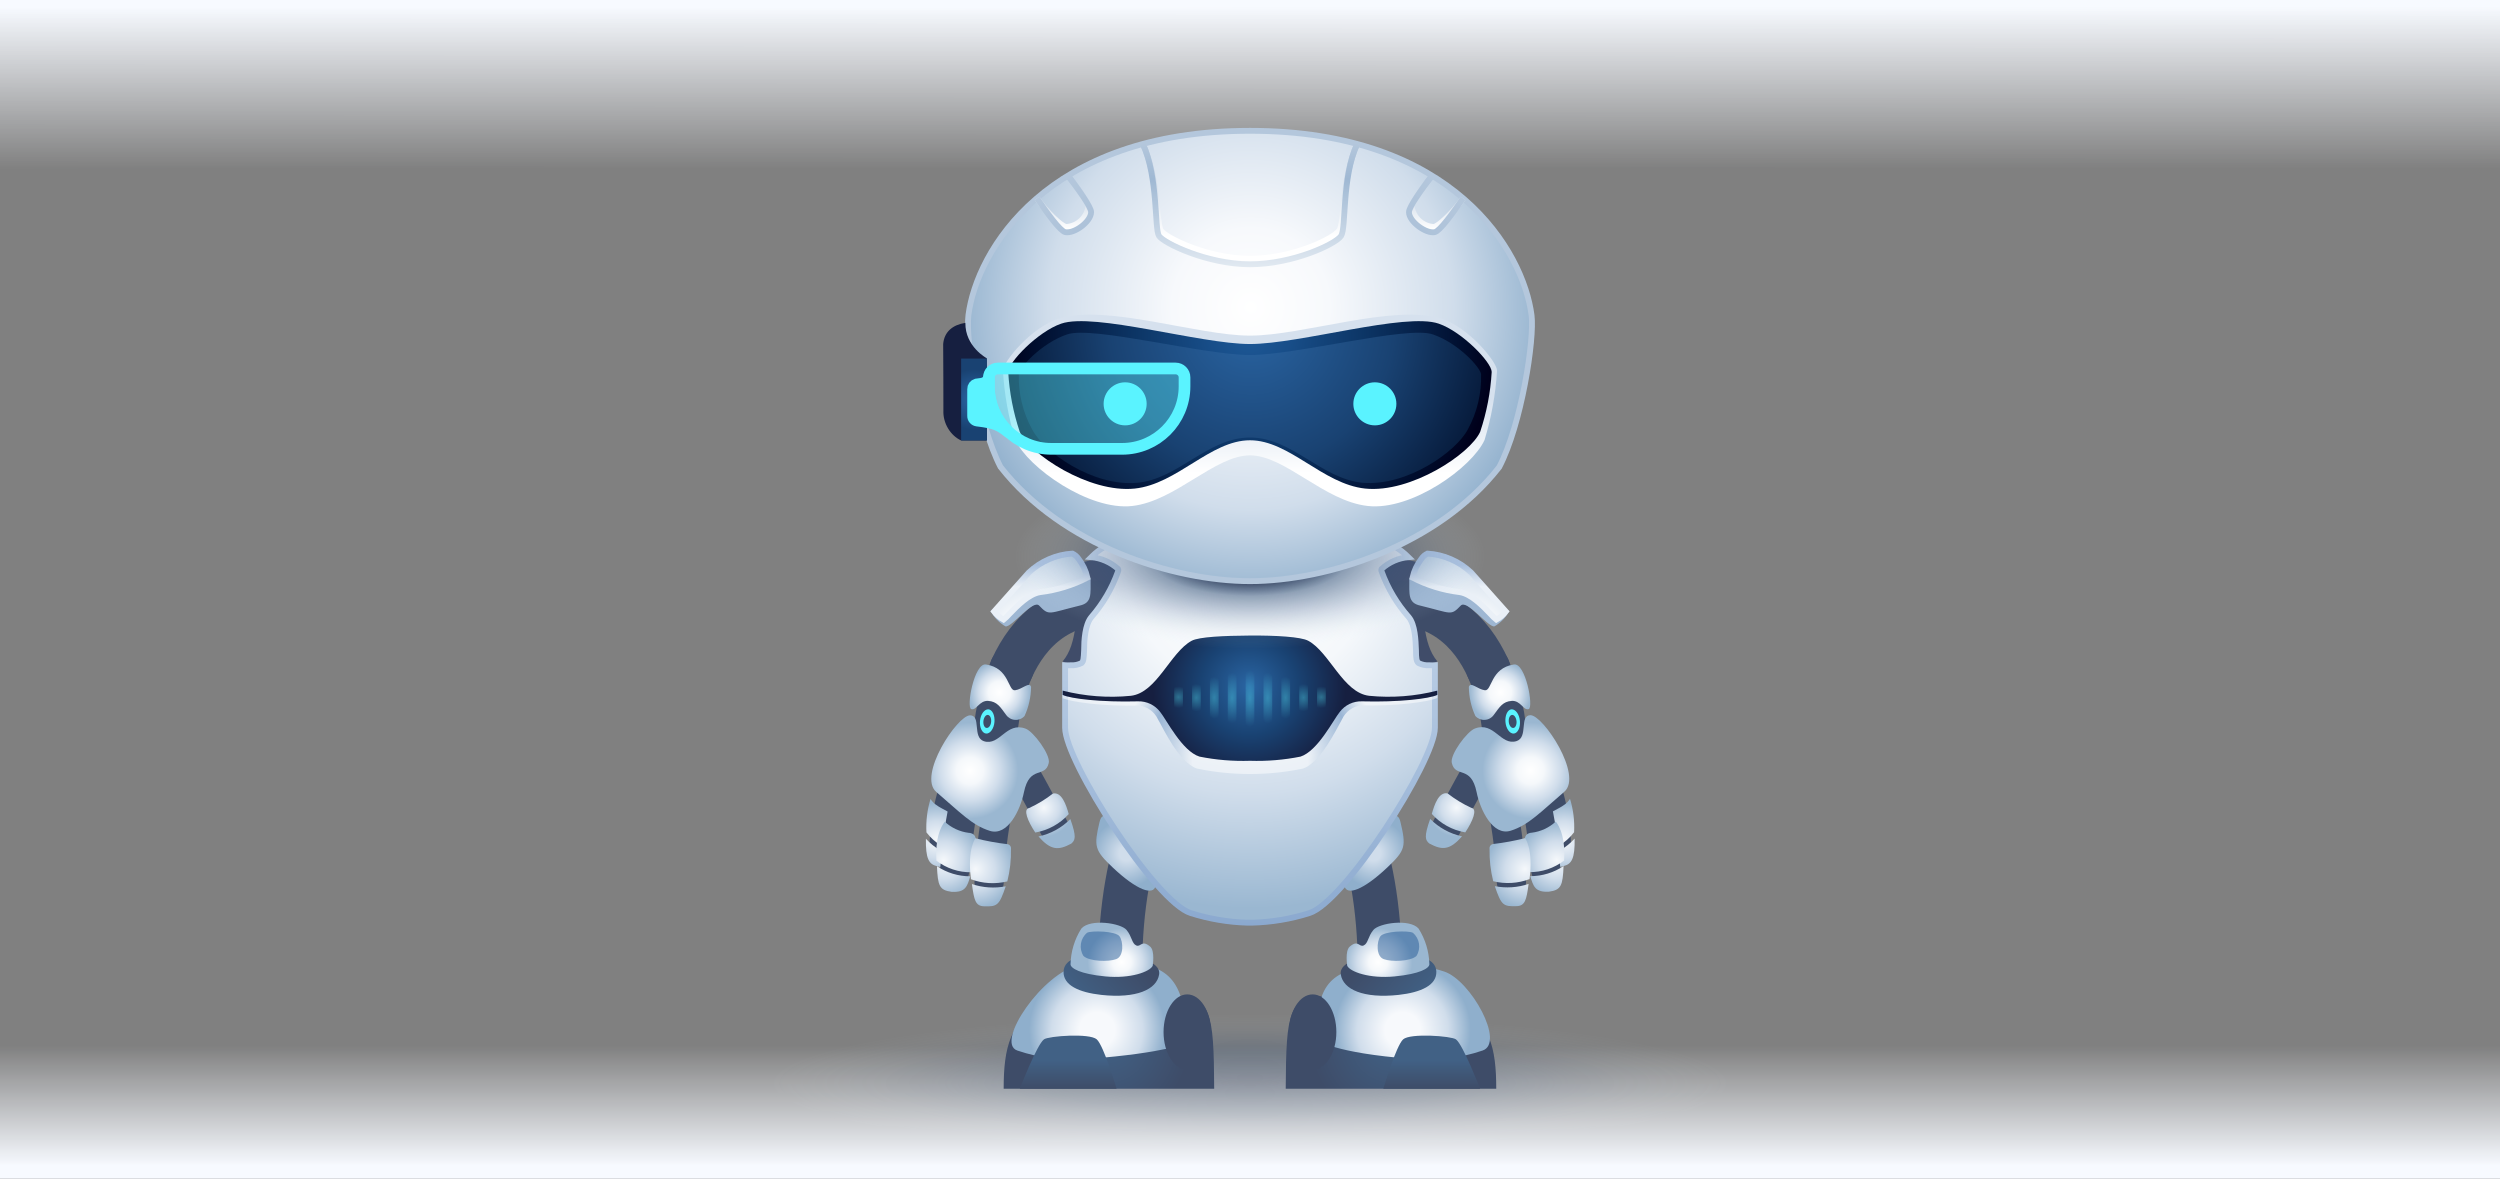 <svg data-v-0bfbaaa4="" id="edas7iltcgb1" xmlns="http://www.w3.org/2000/svg" xmlns:xlink="http://www.w3.org/1999/xlink" viewBox="0 0 280 132" shape-rendering="geometricPrecision" text-rendering="geometricPrecision" width="280"  height="132" ><rect x="0" y="0" width="280" height="132" fill="#808080" stroke="none"/><defs><radialGradient id="edas7iltcgb2-fill" cx="0" cy="0" r="18.99" spreadMethod="pad" gradientUnits="userSpaceOnUse"><stop id="edas7iltcgb2-fill-0" offset="0%" stop-color="rgb(62,76,104)"></stop><stop id="edas7iltcgb2-fill-1" offset="43%" stop-color="rgba(37,71,112,0.5)"></stop><stop id="edas7iltcgb2-fill-2" offset="69%" stop-color="rgba(76,107,151,0.2)"></stop><stop id="edas7iltcgb2-fill-3" offset="100%" stop-color="rgba(230,250,255,0)"></stop></radialGradient><linearGradient id="edas7iltcgb7-fill" x1="0.529" y1="0.917" x2="0.508" y2="0.063" spreadMethod="pad" gradientUnits="objectBoundingBox"><stop id="edas7iltcgb7-fill-0" offset="0%" stop-color="rgb(23,31,65)"></stop><stop id="edas7iltcgb7-fill-1" offset="58%" stop-color="rgb(13,48,112)"></stop><stop id="edas7iltcgb7-fill-2" offset="100%" stop-color="rgb(21,43,78)"></stop></linearGradient><linearGradient id="edas7iltcgb8-fill" x1="0.598" y1="0.388" x2="0.599" y2="1.16" spreadMethod="pad" gradientUnits="objectBoundingBox"><stop id="edas7iltcgb8-fill-0" offset="0%" stop-color="rgb(21,43,78)"></stop><stop id="edas7iltcgb8-fill-1" offset="100%" stop-color="rgb(13,48,112)"></stop></linearGradient><linearGradient id="edas7iltcgb9-fill" x1="0.543" y1="0.013" x2="0.523" y2="0.834" spreadMethod="pad" gradientUnits="objectBoundingBox"><stop id="edas7iltcgb9-fill-0" offset="0%" stop-color="rgb(13,48,112)"></stop><stop id="edas7iltcgb9-fill-1" offset="100%" stop-color="rgb(23,31,65)"></stop></linearGradient><radialGradient id="edas7iltcgb10-fill" cx="0.5" cy="0.5" r="0.82" spreadMethod="pad" gradientUnits="objectBoundingBox"><stop id="edas7iltcgb10-fill-0" offset="0%" stop-color="rgb(24,73,138)"></stop><stop id="edas7iltcgb10-fill-1" offset="100%" stop-color="rgb(24,48,85)"></stop></radialGradient><radialGradient id="edas7iltcgb11-fill" cx="-0.455" cy="0.506" r="0.82" spreadMethod="pad" gradientUnits="objectBoundingBox"><stop id="edas7iltcgb11-fill-0" offset="0%" stop-color="rgb(24,73,138)"></stop><stop id="edas7iltcgb11-fill-1" offset="100%" stop-color="rgb(24,48,85)"></stop></radialGradient><radialGradient id="edas7iltcgb14-fill" cx="0.5" cy="0.5" r="0.5" spreadMethod="pad" gradientUnits="objectBoundingBox"><stop id="edas7iltcgb14-fill-0" offset="0%" stop-color="rgba(84,131,204,0)"></stop><stop id="edas7iltcgb14-fill-1" offset="100%" stop-color="rgb(23,31,65)"></stop></radialGradient><linearGradient id="edas7iltcgb17-fill" x1="0.191" y1="0.872" x2="0.869" y2="0.17" spreadMethod="pad" gradientUnits="objectBoundingBox"><stop id="edas7iltcgb17-fill-0" offset="0%" stop-color="rgb(23,31,65)"></stop><stop id="edas7iltcgb17-fill-1" offset="100%" stop-color="rgb(23,31,65)"></stop></linearGradient><linearGradient id="edas7iltcgb18-fill" x1="0.537" y1="-0.002" x2="0.537" y2="0.997" spreadMethod="pad" gradientUnits="objectBoundingBox"><stop id="edas7iltcgb18-fill-0" offset="0%" stop-color="rgb(23,31,65)"></stop><stop id="edas7iltcgb18-fill-1" offset="100%" stop-color="rgb(23,31,65)"></stop></linearGradient><linearGradient id="edas7iltcgb19-fill" x1="0" y1="0.5" x2="1" y2="0.5" spreadMethod="pad" gradientUnits="objectBoundingBox"><stop id="edas7iltcgb19-fill-0" offset="0%" stop-color="rgb(23,31,65)"></stop><stop id="edas7iltcgb19-fill-1" offset="100%" stop-color="rgb(23,31,65)"></stop></linearGradient><linearGradient id="edas7iltcgb21-fill" x1="0.537" y1="-0.002" x2="0.537" y2="0.997" spreadMethod="pad" gradientUnits="objectBoundingBox"><stop id="edas7iltcgb21-fill-0" offset="0%" stop-color="rgb(23,31,65)"></stop><stop id="edas7iltcgb21-fill-1" offset="100%" stop-color="rgb(23,31,65)"></stop></linearGradient><linearGradient id="edas7iltcgb22-fill" x1="0.191" y1="0.872" x2="0.869" y2="0.17" spreadMethod="pad" gradientUnits="objectBoundingBox"><stop id="edas7iltcgb22-fill-0" offset="0%" stop-color="rgb(23,31,65)"></stop><stop id="edas7iltcgb22-fill-1" offset="100%" stop-color="rgb(23,31,65)"></stop></linearGradient><linearGradient id="edas7iltcgb24-fill" x1="0" y1="0.5" x2="1" y2="0.5" spreadMethod="pad" gradientUnits="objectBoundingBox"><stop id="edas7iltcgb24-fill-0" offset="0%" stop-color="rgb(23,31,65)"></stop><stop id="edas7iltcgb24-fill-1" offset="100%" stop-color="rgb(23,31,65)"></stop></linearGradient><radialGradient id="edas7iltcgb26-fill" cx="0.924" cy="0.442" r="0.78" spreadMethod="pad" gradientUnits="objectBoundingBox"><stop id="edas7iltcgb26-fill-0" offset="35%" stop-color="rgb(0,132,255)"></stop><stop id="edas7iltcgb26-fill-1" offset="100%" stop-color="rgba(0,132,255,0)"></stop></radialGradient><radialGradient id="edas7iltcgb27-fill" cx="1.012" cy="0.518" r="0.94" spreadMethod="pad" gradientUnits="objectBoundingBox"><stop id="edas7iltcgb27-fill-0" offset="0%" stop-color="rgb(0,132,255)"></stop><stop id="edas7iltcgb27-fill-1" offset="100%" stop-color="rgba(90,243,255,0)"></stop></radialGradient><radialGradient id="edas7iltcgb28-fill" cx="1.012" cy="0.518" r="0.94" spreadMethod="pad" gradientUnits="objectBoundingBox"><stop id="edas7iltcgb28-fill-0" offset="0%" stop-color="rgb(124,0,255)"></stop><stop id="edas7iltcgb28-fill-1" offset="100%" stop-color="rgba(90,243,255,0)"></stop></radialGradient><radialGradient id="edas7iltcgb29-fill" cx="0.5" cy="0.5" r="0.5" spreadMethod="pad" gradientUnits="objectBoundingBox"><stop id="edas7iltcgb29-fill-0" offset="0%" stop-color="rgba(90,243,255,0.33)"></stop><stop id="edas7iltcgb29-fill-1" offset="93%" stop-color="rgba(8,14,69,0.69)"></stop></radialGradient><radialGradient id="edas7iltcgb30-fill" cx="0.5" cy="0.5" r="0.5" spreadMethod="pad" gradientUnits="objectBoundingBox"><stop id="edas7iltcgb30-fill-0" offset="0%" stop-color="rgba(90,243,255,0.33)"></stop><stop id="edas7iltcgb30-fill-1" offset="93%" stop-color="rgba(8,14,69,0.69)"></stop></radialGradient><radialGradient id="edas7iltcgb31-fill" cx="0.5" cy="0.5" r="0.5" spreadMethod="pad" gradientUnits="objectBoundingBox"><stop id="edas7iltcgb31-fill-0" offset="0%" stop-color="rgba(90,243,255,0.33)"></stop><stop id="edas7iltcgb31-fill-1" offset="93%" stop-color="rgba(8,14,69,0.69)"></stop></radialGradient><radialGradient id="edas7iltcgb34-fill" cx="140.651" cy="109.56" r="111.24" spreadMethod="pad" gradientUnits="userSpaceOnUse"><stop id="edas7iltcgb34-fill-0" offset="0%" stop-color="rgb(83,95,120)"></stop><stop id="edas7iltcgb34-fill-1" offset="5%" stop-color="rgba(94,106,129,0.93)"></stop><stop id="edas7iltcgb34-fill-2" offset="50%" stop-color="rgba(181,186,197,0.43)"></stop><stop id="edas7iltcgb34-fill-3" offset="83%" stop-color="rgba(235,236,239,0.12)"></stop><stop id="edas7iltcgb34-fill-4" offset="100%" stop-color="rgba(255,255,255,0)"></stop></radialGradient><linearGradient id="edas7iltcgb35-fill" x1="0.496" y1="0.025" x2="0.496" y2="0.909" spreadMethod="pad" gradientUnits="objectBoundingBox"><stop id="edas7iltcgb35-fill-0" offset="0%" stop-color="rgba(247,250,255,0)"></stop><stop id="edas7iltcgb35-fill-1" offset="100%" stop-color="rgb(247,250,255)"></stop></linearGradient><linearGradient id="edas7iltcgb36-fill" x1="0.522" y1="0.968" x2="0.519" y2="0.037" spreadMethod="pad" gradientUnits="objectBoundingBox"><stop id="edas7iltcgb36-fill-0" offset="0%" stop-color="rgba(247,250,255,0)"></stop><stop id="edas7iltcgb36-fill-1" offset="100%" stop-color="rgb(247,250,255)"></stop></linearGradient><linearGradient id="edas7iltcgb44-stroke" x1="203.92" y1="105.38" x2="203.92" y2="85.34" spreadMethod="pad" gradientUnits="userSpaceOnUse"><stop id="edas7iltcgb44-stroke-0" offset="0%" stop-color="rgba(90,243,255,0)"></stop><stop id="edas7iltcgb44-stroke-1" offset="100%" stop-color="rgb(90,243,255)"></stop></linearGradient><radialGradient id="edas7iltcgb45-fill" cx="-0" cy="-0" r="8.87" spreadMethod="pad" gradientUnits="userSpaceOnUse"><stop id="edas7iltcgb45-fill-0" offset="33%" stop-color="rgb(90,243,255)"></stop><stop id="edas7iltcgb45-fill-1" offset="45%" stop-color="rgba(90,243,255,0.49)"></stop><stop id="edas7iltcgb45-fill-2" offset="67%" stop-color="rgba(90,243,255,0.14)"></stop><stop id="edas7iltcgb45-fill-3" offset="100%" stop-color="rgba(90,243,255,0)"></stop></radialGradient><radialGradient id="edas7iltcgb46-fill" cx="184.7" cy="72.25" r="10.88" spreadMethod="pad" gradientUnits="userSpaceOnUse"><stop id="edas7iltcgb46-fill-0" offset="0%" stop-color="rgb(42,101,163)"></stop><stop id="edas7iltcgb46-fill-1" offset="51%" stop-color="rgb(25,66,114)"></stop><stop id="edas7iltcgb46-fill-2" offset="100%" stop-color="rgb(0,13,40)"></stop></radialGradient><radialGradient id="edas7iltcgb49-fill" cx="184.337" cy="66.535" r="18.009" spreadMethod="pad" gradientUnits="userSpaceOnUse"><stop id="edas7iltcgb49-fill-0" offset="0%" stop-color="rgb(42,101,163)"></stop><stop id="edas7iltcgb49-fill-1" offset="51%" stop-color="rgb(25,66,114)"></stop><stop id="edas7iltcgb49-fill-2" offset="100%" stop-color="rgb(0,13,40)"></stop></radialGradient><linearGradient id="edas7iltcgb58-stroke" x1="203.92" y1="105.38" x2="203.92" y2="85.34" spreadMethod="pad" gradientUnits="userSpaceOnUse"><stop id="edas7iltcgb58-stroke-0" offset="0%" stop-color="rgba(90,243,255,0)"></stop><stop id="edas7iltcgb58-stroke-1" offset="100%" stop-color="rgb(90,243,255)"></stop></linearGradient><radialGradient id="edas7iltcgb59-fill" cx="-0" cy="-0" r="8.87" spreadMethod="pad" gradientUnits="userSpaceOnUse"><stop id="edas7iltcgb59-fill-0" offset="33%" stop-color="rgb(90,243,255)"></stop><stop id="edas7iltcgb59-fill-1" offset="45%" stop-color="rgba(90,243,255,0.49)"></stop><stop id="edas7iltcgb59-fill-2" offset="67%" stop-color="rgba(90,243,255,0.14)"></stop><stop id="edas7iltcgb59-fill-3" offset="100%" stop-color="rgba(90,243,255,0)"></stop></radialGradient><radialGradient id="edas7iltcgb60-fill" cx="207.31" cy="57.03" r="26.85" spreadMethod="pad" gradientUnits="userSpaceOnUse"><stop id="edas7iltcgb60-fill-0" offset="0%" stop-color="rgb(42,101,163)"></stop><stop id="edas7iltcgb60-fill-1" offset="51%" stop-color="rgb(25,66,114)"></stop><stop id="edas7iltcgb60-fill-2" offset="100%" stop-color="rgb(0,13,40)"></stop></radialGradient><radialGradient id="edas7iltcgb61-fill" cx="401.74" cy="-0" r="3.45" spreadMethod="pad" gradientUnits="userSpaceOnUse"><stop id="edas7iltcgb61-fill-0" offset="0%" stop-color="rgb(42,101,163)"></stop><stop id="edas7iltcgb61-fill-1" offset="51%" stop-color="rgb(25,66,114)"></stop><stop id="edas7iltcgb61-fill-2" offset="100%" stop-color="rgb(0,13,40)"></stop></radialGradient><linearGradient id="edas7iltcgb70-stroke" x1="203.92" y1="105.38" x2="203.92" y2="85.34" spreadMethod="pad" gradientUnits="userSpaceOnUse"><stop id="edas7iltcgb70-stroke-0" offset="0%" stop-color="rgba(90,243,255,0)"></stop><stop id="edas7iltcgb70-stroke-1" offset="100%" stop-color="rgb(90,243,255)"></stop></linearGradient><radialGradient id="edas7iltcgb71-fill" cx="-0" cy="-0" r="8.87" spreadMethod="pad" gradientUnits="userSpaceOnUse"><stop id="edas7iltcgb71-fill-0" offset="33%" stop-color="rgb(90,243,255)"></stop><stop id="edas7iltcgb71-fill-1" offset="45%" stop-color="rgba(90,243,255,0.49)"></stop><stop id="edas7iltcgb71-fill-2" offset="67%" stop-color="rgba(90,243,255,0.14)"></stop><stop id="edas7iltcgb71-fill-3" offset="100%" stop-color="rgba(90,243,255,0)"></stop></radialGradient><radialGradient id="edas7iltcgb72-fill" cx="184.7" cy="72.25" r="10.88" spreadMethod="pad" gradientUnits="userSpaceOnUse"><stop id="edas7iltcgb72-fill-0" offset="0%" stop-color="rgb(42,101,163)"></stop><stop id="edas7iltcgb72-fill-1" offset="51%" stop-color="rgb(25,66,114)"></stop><stop id="edas7iltcgb72-fill-2" offset="100%" stop-color="rgb(0,13,40)"></stop></radialGradient><radialGradient id="edas7iltcgb75-fill" cx="184.337" cy="66.535" r="18.009" spreadMethod="pad" gradientUnits="userSpaceOnUse"><stop id="edas7iltcgb75-fill-0" offset="0%" stop-color="rgb(42,101,163)"></stop><stop id="edas7iltcgb75-fill-1" offset="51%" stop-color="rgb(25,66,114)"></stop><stop id="edas7iltcgb75-fill-2" offset="100%" stop-color="rgb(0,13,40)"></stop></radialGradient><linearGradient id="edas7iltcgb84-stroke" x1="203.92" y1="105.38" x2="203.92" y2="85.34" spreadMethod="pad" gradientUnits="userSpaceOnUse"><stop id="edas7iltcgb84-stroke-0" offset="0%" stop-color="rgba(90,243,255,0)"></stop><stop id="edas7iltcgb84-stroke-1" offset="100%" stop-color="rgb(90,243,255)"></stop></linearGradient><radialGradient id="edas7iltcgb85-fill" cx="-0" cy="-0" r="8.87" spreadMethod="pad" gradientUnits="userSpaceOnUse"><stop id="edas7iltcgb85-fill-0" offset="33%" stop-color="rgb(90,243,255)"></stop><stop id="edas7iltcgb85-fill-1" offset="45%" stop-color="rgba(90,243,255,0.49)"></stop><stop id="edas7iltcgb85-fill-2" offset="67%" stop-color="rgba(90,243,255,0.14)"></stop><stop id="edas7iltcgb85-fill-3" offset="100%" stop-color="rgba(90,243,255,0)"></stop></radialGradient><radialGradient id="edas7iltcgb86-fill" cx="207.31" cy="57.03" r="26.85" spreadMethod="pad" gradientUnits="userSpaceOnUse"><stop id="edas7iltcgb86-fill-0" offset="0%" stop-color="rgb(42,101,163)"></stop><stop id="edas7iltcgb86-fill-1" offset="51%" stop-color="rgb(25,66,114)"></stop><stop id="edas7iltcgb86-fill-2" offset="100%" stop-color="rgb(0,13,40)"></stop></radialGradient><radialGradient id="edas7iltcgb87-fill" cx="401.74" cy="-0" r="3.45" spreadMethod="pad" gradientUnits="userSpaceOnUse"><stop id="edas7iltcgb87-fill-0" offset="0%" stop-color="rgb(42,101,163)"></stop><stop id="edas7iltcgb87-fill-1" offset="51%" stop-color="rgb(25,66,114)"></stop><stop id="edas7iltcgb87-fill-2" offset="100%" stop-color="rgb(0,13,40)"></stop></radialGradient><radialGradient id="edas7iltcgb94-fill" cx="153.82" cy="95.57" r="3.81" spreadMethod="pad" gradientUnits="userSpaceOnUse"><stop id="edas7iltcgb94-fill-0" offset="22%" stop-color="rgb(208,221,235)"></stop><stop id="edas7iltcgb94-fill-1" offset="100%" stop-color="rgb(143,175,204)"></stop></radialGradient><radialGradient id="edas7iltcgb97-fill" cx="153.82" cy="95.57" r="3.81" spreadMethod="pad" gradientUnits="userSpaceOnUse"><stop id="edas7iltcgb97-fill-0" offset="22%" stop-color="rgb(208,221,235)"></stop><stop id="edas7iltcgb97-fill-1" offset="100%" stop-color="rgb(143,175,204)"></stop></radialGradient><radialGradient id="edas7iltcgb104-fill" cx="116.201" cy="72.586" r="13.52" spreadMethod="pad" gradientUnits="userSpaceOnUse"><stop id="edas7iltcgb104-fill-0" offset="0%" stop-color="rgb(255,255,255)"></stop><stop id="edas7iltcgb104-fill-1" offset="36%" stop-color="rgb(245,248,251)"></stop><stop id="edas7iltcgb104-fill-2" offset="67%" stop-color="rgb(208,221,235)"></stop><stop id="edas7iltcgb104-fill-3" offset="100%" stop-color="rgb(154,183,209)"></stop></radialGradient><linearGradient id="edas7iltcgb104-stroke" x1="116.55" y1="69.76" x2="116.55" y2="61.65" spreadMethod="pad" gradientUnits="userSpaceOnUse"><stop id="edas7iltcgb104-stroke-0" offset="50%" stop-color="rgb(234,240,247)"></stop><stop id="edas7iltcgb104-stroke-1" offset="80%" stop-color="rgb(167,190,221)"></stop></linearGradient><radialGradient id="edas7iltcgb110-fill" cx="116.201" cy="72.586" r="13.52" spreadMethod="pad" gradientUnits="userSpaceOnUse"><stop id="edas7iltcgb110-fill-0" offset="0%" stop-color="rgb(255,255,255)"></stop><stop id="edas7iltcgb110-fill-1" offset="36%" stop-color="rgb(245,248,251)"></stop><stop id="edas7iltcgb110-fill-2" offset="67%" stop-color="rgb(208,221,235)"></stop><stop id="edas7iltcgb110-fill-3" offset="100%" stop-color="rgb(154,183,209)"></stop></radialGradient><linearGradient id="edas7iltcgb110-stroke" x1="116.55" y1="69.76" x2="116.55" y2="61.65" spreadMethod="pad" gradientUnits="userSpaceOnUse"><stop id="edas7iltcgb110-stroke-0" offset="50%" stop-color="rgb(234,240,247)"></stop><stop id="edas7iltcgb110-stroke-1" offset="80%" stop-color="rgb(167,190,221)"></stop></linearGradient><radialGradient id="edas7iltcgb111-fill" cx="140.13" cy="62.85" r="38.9" spreadMethod="pad" gradientUnits="userSpaceOnUse"><stop id="edas7iltcgb111-fill-0" offset="0%" stop-color="rgb(255,255,255)"></stop><stop id="edas7iltcgb111-fill-1" offset="36%" stop-color="rgb(245,248,251)"></stop><stop id="edas7iltcgb111-fill-2" offset="67%" stop-color="rgb(208,221,235)"></stop><stop id="edas7iltcgb111-fill-3" offset="100%" stop-color="rgb(154,183,209)"></stop></radialGradient><linearGradient id="edas7iltcgb111-stroke" x1="140.13" y1="103.67" x2="140.13" y2="58.78" spreadMethod="pad" gradientUnits="userSpaceOnUse"><stop id="edas7iltcgb111-stroke-0" offset="0%" stop-color="rgb(139,169,207)"></stop><stop id="edas7iltcgb111-stroke-1" offset="100%" stop-color="rgb(207,222,239)"></stop></linearGradient><radialGradient id="edas7iltcgb113-fill" cx="140.17" cy="85.4" r="15.87" spreadMethod="pad" gradientUnits="userSpaceOnUse"><stop id="edas7iltcgb113-fill-0" offset="41%" stop-color="rgb(255,255,255)"></stop><stop id="edas7iltcgb113-fill-1" offset="72%" stop-color="rgb(81,128,183)"></stop><stop id="edas7iltcgb113-fill-2" offset="91%" stop-color="rgb(255,255,255)"></stop></radialGradient><radialGradient id="edas7iltcgb114-fill" cx="140.05" cy="76.88" r="10.82" spreadMethod="pad" gradientUnits="userSpaceOnUse"><stop id="edas7iltcgb114-fill-0" offset="0%" stop-color="rgb(42,101,163)"></stop><stop id="edas7iltcgb114-fill-1" offset="51%" stop-color="rgb(25,66,114)"></stop><stop id="edas7iltcgb114-fill-2" offset="100%" stop-color="rgb(22,31,64)"></stop></radialGradient><linearGradient id="edas7iltcgb128-stroke" x1="0" y1="0.5" x2="1" y2="0.5" spreadMethod="pad" gradientUnits="objectBoundingBox"><stop id="edas7iltcgb128-stroke-0" offset="0%" stop-color="rgba(90,243,255,0)"></stop><stop id="edas7iltcgb128-stroke-1" offset="100%" stop-color="rgba(90,243,255,0)"></stop></linearGradient><radialGradient id="edas7iltcgb130-stroke" cx="132.58" cy="78.538" r="1.22" spreadMethod="pad" gradientUnits="userSpaceOnUse"><stop id="edas7iltcgb130-stroke-0" offset="0%" stop-color="rgb(90,243,255)"></stop><stop id="edas7iltcgb130-stroke-1" offset="100%" stop-color="rgba(90,243,255,0)"></stop></radialGradient><radialGradient id="edas7iltcgb131-stroke" cx="132.58" cy="78.538" r="1.22" spreadMethod="pad" gradientUnits="userSpaceOnUse"><stop id="edas7iltcgb131-stroke-0" offset="0%" stop-color="rgb(90,243,255)"></stop><stop id="edas7iltcgb131-stroke-1" offset="100%" stop-color="rgba(90,243,255,0)"></stop></radialGradient><radialGradient id="edas7iltcgb132-stroke" cx="132.58" cy="78.538" r="1.22" spreadMethod="pad" gradientUnits="userSpaceOnUse"><stop id="edas7iltcgb132-stroke-0" offset="0%" stop-color="rgb(90,243,255)"></stop><stop id="edas7iltcgb132-stroke-1" offset="100%" stop-color="rgba(90,243,255,0)"></stop></radialGradient><radialGradient id="edas7iltcgb133-stroke" cx="132.58" cy="78.538" r="1.22" spreadMethod="pad" gradientUnits="userSpaceOnUse"><stop id="edas7iltcgb133-stroke-0" offset="0%" stop-color="rgb(90,243,255)"></stop><stop id="edas7iltcgb133-stroke-1" offset="100%" stop-color="rgba(90,243,255,0)"></stop></radialGradient><radialGradient id="edas7iltcgb134-stroke" cx="132.58" cy="78.538" r="1.22" spreadMethod="pad" gradientUnits="userSpaceOnUse"><stop id="edas7iltcgb134-stroke-0" offset="0%" stop-color="rgb(90,243,255)"></stop><stop id="edas7iltcgb134-stroke-1" offset="100%" stop-color="rgba(90,243,255,0)"></stop></radialGradient><radialGradient id="edas7iltcgb135-stroke" cx="132.58" cy="78.538" r="1.22" spreadMethod="pad" gradientUnits="userSpaceOnUse"><stop id="edas7iltcgb135-stroke-0" offset="0%" stop-color="rgb(90,243,255)"></stop><stop id="edas7iltcgb135-stroke-1" offset="100%" stop-color="rgba(90,243,255,0)"></stop></radialGradient><radialGradient id="edas7iltcgb136-stroke" cx="132.58" cy="78.538" r="1.22" spreadMethod="pad" gradientUnits="userSpaceOnUse"><stop id="edas7iltcgb136-stroke-0" offset="0%" stop-color="rgb(90,243,255)"></stop><stop id="edas7iltcgb136-stroke-1" offset="100%" stop-color="rgba(90,243,255,0)"></stop></radialGradient><radialGradient id="edas7iltcgb137-stroke" cx="132.58" cy="78.538" r="1.22" spreadMethod="pad" gradientUnits="userSpaceOnUse"><stop id="edas7iltcgb137-stroke-0" offset="0%" stop-color="rgb(90,243,255)"></stop><stop id="edas7iltcgb137-stroke-1" offset="100%" stop-color="rgba(90,243,255,0)"></stop></radialGradient><radialGradient id="edas7iltcgb138-stroke" cx="132.58" cy="78.538" r="1.22" spreadMethod="pad" gradientUnits="userSpaceOnUse"><stop id="edas7iltcgb138-stroke-0" offset="0%" stop-color="rgb(90,243,255)"></stop><stop id="edas7iltcgb138-stroke-1" offset="100%" stop-color="rgba(90,243,255,0)"></stop></radialGradient><radialGradient id="edas7iltcgb143-fill" cx="-0.04" cy="0.27" r="11.13" spreadMethod="pad" gradientUnits="userSpaceOnUse"><stop id="edas7iltcgb143-fill-0" offset="24%" stop-color="rgb(28,44,79)"></stop><stop id="edas7iltcgb143-fill-1" offset="71%" stop-color="rgba(62,76,104,0.224)"></stop><stop id="edas7iltcgb143-fill-2" offset="99%" stop-color="rgba(62,76,104,0)"></stop></radialGradient><radialGradient id="edas7iltcgb145-fill" cx="111.942" cy="77.547" r="3.47" spreadMethod="pad" gradientUnits="userSpaceOnUse"><stop id="edas7iltcgb145-fill-0" offset="0%" stop-color="rgb(255,255,255)"></stop><stop id="edas7iltcgb145-fill-1" offset="36%" stop-color="rgb(245,248,251)"></stop><stop id="edas7iltcgb145-fill-2" offset="67%" stop-color="rgb(208,221,235)"></stop><stop id="edas7iltcgb145-fill-3" offset="100%" stop-color="rgb(154,183,209)"></stop></radialGradient><radialGradient id="edas7iltcgb151-fill" cx="104.819" cy="94.021" r="4.08" spreadMethod="pad" gradientUnits="userSpaceOnUse"><stop id="edas7iltcgb151-fill-0" offset="0%" stop-color="rgb(245,248,251)"></stop><stop id="edas7iltcgb151-fill-1" offset="51%" stop-color="rgb(208,221,235)"></stop><stop id="edas7iltcgb151-fill-2" offset="100%" stop-color="rgb(154,183,209)"></stop></radialGradient><radialGradient id="edas7iltcgb155-fill" cx="105.633" cy="96.337" r="4.17" spreadMethod="pad" gradientUnits="userSpaceOnUse"><stop id="edas7iltcgb155-fill-0" offset="0%" stop-color="rgb(245,248,251)"></stop><stop id="edas7iltcgb155-fill-1" offset="51%" stop-color="rgb(208,221,235)"></stop><stop id="edas7iltcgb155-fill-2" offset="100%" stop-color="rgb(154,183,209)"></stop></radialGradient><radialGradient id="edas7iltcgb159-fill" cx="109.196" cy="97.326" r="4.35" spreadMethod="pad" gradientUnits="userSpaceOnUse"><stop id="edas7iltcgb159-fill-0" offset="0%" stop-color="rgb(245,248,251)"></stop><stop id="edas7iltcgb159-fill-1" offset="51%" stop-color="rgb(208,221,235)"></stop><stop id="edas7iltcgb159-fill-2" offset="100%" stop-color="rgb(154,183,209)"></stop></radialGradient><radialGradient id="edas7iltcgb163-fill" cx="116.856" cy="90.459" r="3.24" spreadMethod="pad" gradientUnits="userSpaceOnUse"><stop id="edas7iltcgb163-fill-0" offset="0%" stop-color="rgb(245,248,251)"></stop><stop id="edas7iltcgb163-fill-1" offset="53%" stop-color="rgb(208,221,235)"></stop><stop id="edas7iltcgb163-fill-2" offset="100%" stop-color="rgb(154,183,209)"></stop></radialGradient><radialGradient id="edas7iltcgb164-fill" cx="108.57" cy="86.3" r="5.39" spreadMethod="pad" gradientUnits="userSpaceOnUse"><stop id="edas7iltcgb164-fill-0" offset="0%" stop-color="rgb(255,255,255)"></stop><stop id="edas7iltcgb164-fill-1" offset="28%" stop-color="rgb(245,248,251)"></stop><stop id="edas7iltcgb164-fill-2" offset="62%" stop-color="rgb(208,221,235)"></stop><stop id="edas7iltcgb164-fill-3" offset="100%" stop-color="rgb(154,183,209)"></stop></radialGradient><radialGradient id="edas7iltcgb170-fill" cx="111.942" cy="77.547" r="3.47" spreadMethod="pad" gradientUnits="userSpaceOnUse"><stop id="edas7iltcgb170-fill-0" offset="0%" stop-color="rgb(255,255,255)"></stop><stop id="edas7iltcgb170-fill-1" offset="36%" stop-color="rgb(245,248,251)"></stop><stop id="edas7iltcgb170-fill-2" offset="67%" stop-color="rgb(208,221,235)"></stop><stop id="edas7iltcgb170-fill-3" offset="100%" stop-color="rgb(154,183,209)"></stop></radialGradient><radialGradient id="edas7iltcgb176-fill" cx="104.819" cy="94.021" r="4.08" spreadMethod="pad" gradientUnits="userSpaceOnUse"><stop id="edas7iltcgb176-fill-0" offset="0%" stop-color="rgb(245,248,251)"></stop><stop id="edas7iltcgb176-fill-1" offset="51%" stop-color="rgb(208,221,235)"></stop><stop id="edas7iltcgb176-fill-2" offset="100%" stop-color="rgb(154,183,209)"></stop></radialGradient><radialGradient id="edas7iltcgb180-fill" cx="105.633" cy="96.337" r="4.17" spreadMethod="pad" gradientUnits="userSpaceOnUse"><stop id="edas7iltcgb180-fill-0" offset="0%" stop-color="rgb(245,248,251)"></stop><stop id="edas7iltcgb180-fill-1" offset="51%" stop-color="rgb(208,221,235)"></stop><stop id="edas7iltcgb180-fill-2" offset="100%" stop-color="rgb(154,183,209)"></stop></radialGradient><radialGradient id="edas7iltcgb184-fill" cx="109.196" cy="97.326" r="4.35" spreadMethod="pad" gradientUnits="userSpaceOnUse"><stop id="edas7iltcgb184-fill-0" offset="0%" stop-color="rgb(245,248,251)"></stop><stop id="edas7iltcgb184-fill-1" offset="51%" stop-color="rgb(208,221,235)"></stop><stop id="edas7iltcgb184-fill-2" offset="100%" stop-color="rgb(154,183,209)"></stop></radialGradient><radialGradient id="edas7iltcgb188-fill" cx="116.856" cy="90.459" r="3.24" spreadMethod="pad" gradientUnits="userSpaceOnUse"><stop id="edas7iltcgb188-fill-0" offset="0%" stop-color="rgb(245,248,251)"></stop><stop id="edas7iltcgb188-fill-1" offset="53%" stop-color="rgb(208,221,235)"></stop><stop id="edas7iltcgb188-fill-2" offset="100%" stop-color="rgb(154,183,209)"></stop></radialGradient><radialGradient id="edas7iltcgb189-fill" cx="108.57" cy="86.3" r="5.39" spreadMethod="pad" gradientUnits="userSpaceOnUse"><stop id="edas7iltcgb189-fill-0" offset="0%" stop-color="rgb(255,255,255)"></stop><stop id="edas7iltcgb189-fill-1" offset="28%" stop-color="rgb(245,248,251)"></stop><stop id="edas7iltcgb189-fill-2" offset="62%" stop-color="rgb(208,221,235)"></stop><stop id="edas7iltcgb189-fill-3" offset="100%" stop-color="rgb(154,183,209)"></stop></radialGradient><radialGradient id="edas7iltcgb191-fill" cx="0" cy="0" r="18.99" spreadMethod="pad" gradientUnits="userSpaceOnUse"><stop id="edas7iltcgb191-fill-0" offset="28%" stop-color="rgb(62,76,104)"></stop><stop id="edas7iltcgb191-fill-1" offset="43%" stop-color="rgba(37,71,112,0.5)"></stop><stop id="edas7iltcgb191-fill-2" offset="69%" stop-color="rgba(76,107,151,0.2)"></stop><stop id="edas7iltcgb191-fill-3" offset="100%" stop-color="rgba(230,250,255,0)"></stop></radialGradient><radialGradient id="edas7iltcgb193-fill" cx="141.48" cy="34.4" r="33.87" spreadMethod="pad" gradientUnits="userSpaceOnUse"><stop id="edas7iltcgb193-fill-0" offset="0%" stop-color="rgb(255,255,255)"></stop><stop id="edas7iltcgb193-fill-1" offset="26%" stop-color="rgb(247,249,252)"></stop><stop id="edas7iltcgb193-fill-2" offset="67%" stop-color="rgb(208,221,235)"></stop><stop id="edas7iltcgb193-fill-3" offset="100%" stop-color="rgb(143,175,204)"></stop></radialGradient><linearGradient id="edas7iltcgb195-fill" x1="140.914" y1="56.811" x2="140.914" y2="35.42" spreadMethod="pad" gradientUnits="userSpaceOnUse"><stop id="edas7iltcgb195-fill-0" offset="18%" stop-color="rgb(255,255,255)"></stop><stop id="edas7iltcgb195-fill-1" offset="57%" stop-color="rgb(214,225,238)"></stop></linearGradient><radialGradient id="edas7iltcgb196-fill" cx="141.38" cy="37.56" r="27.46" spreadMethod="pad" gradientUnits="userSpaceOnUse"><stop id="edas7iltcgb196-fill-0" offset="0%" stop-color="rgb(29,88,150)"></stop><stop id="edas7iltcgb196-fill-1" offset="16%" stop-color="rgb(24,78,137)"></stop><stop id="edas7iltcgb196-fill-2" offset="47%" stop-color="rgb(12,53,101)"></stop><stop id="edas7iltcgb196-fill-3" offset="88%" stop-color="rgb(0,13,45)"></stop><stop id="edas7iltcgb196-fill-4" offset="100%" stop-color="rgb(0,0,27)"></stop></radialGradient><radialGradient id="edas7iltcgb197-fill" cx="141.56" cy="36.2" r="31.37" spreadMethod="pad" gradientUnits="userSpaceOnUse"><stop id="edas7iltcgb197-fill-0" offset="0%" stop-color="rgb(42,101,163)"></stop><stop id="edas7iltcgb197-fill-1" offset="51%" stop-color="rgb(25,66,114)"></stop><stop id="edas7iltcgb197-fill-2" offset="100%" stop-color="rgb(0,13,40)"></stop></radialGradient><linearGradient id="edas7iltcgb202-stroke" x1="141.39" y1="29.31" x2="141.39" y2="16.01" spreadMethod="pad" gradientUnits="userSpaceOnUse"><stop id="edas7iltcgb202-stroke-0" offset="21%" stop-color="rgb(255,255,255)"></stop><stop id="edas7iltcgb202-stroke-1" offset="100%" stop-color="rgb(180,199,220)"></stop></linearGradient><linearGradient id="edas7iltcgb203-stroke" x1="141.39" y1="29.92" x2="141.39" y2="16.01" spreadMethod="pad" gradientUnits="userSpaceOnUse"><stop id="edas7iltcgb203-stroke-0" offset="0%" stop-color="rgb(225,233,241)"></stop><stop id="edas7iltcgb203-stroke-1" offset="71%" stop-color="rgb(159,184,211)"></stop><stop id="edas7iltcgb203-stroke-2" offset="100%" stop-color="rgb(180,199,220)"></stop></linearGradient><linearGradient id="edas7iltcgb204-stroke" x1="120.44" y1="19.49" x2="120.44" y2="25.74" spreadMethod="pad" gradientUnits="userSpaceOnUse"><stop id="edas7iltcgb204-stroke-0" offset="6%" stop-color="rgb(180,199,220)"></stop><stop id="edas7iltcgb204-stroke-1" offset="100%" stop-color="rgb(255,255,255)"></stop></linearGradient><linearGradient id="edas7iltcgb205-stroke" x1="162.33" y1="19.49" x2="162.33" y2="25.74" spreadMethod="pad" gradientUnits="userSpaceOnUse"><stop id="edas7iltcgb205-stroke-0" offset="6%" stop-color="rgb(180,199,220)"></stop><stop id="edas7iltcgb205-stroke-1" offset="100%" stop-color="rgb(255,255,255)"></stop></linearGradient><linearGradient id="edas7iltcgb206-stroke" x1="159.87" y1="25.45" x2="163.71" y2="20.88" spreadMethod="pad" gradientUnits="userSpaceOnUse"><stop id="edas7iltcgb206-stroke-0" offset="0%" stop-color="rgb(173,194,217)"></stop><stop id="edas7iltcgb206-stroke-1" offset="94%" stop-color="rgb(180,199,220)"></stop></linearGradient><linearGradient id="edas7iltcgb207-stroke" x1="119.06" y1="20.88" x2="122.9" y2="25.45" spreadMethod="pad" gradientUnits="userSpaceOnUse"><stop id="edas7iltcgb207-stroke-0" offset="6%" stop-color="rgb(180,199,220)"></stop><stop id="edas7iltcgb207-stroke-1" offset="100%" stop-color="rgb(173,194,217)"></stop></linearGradient><radialGradient id="edas7iltcgb212-fill" cx="1.45" cy="4.58" r="3.4" spreadMethod="pad" gradientUnits="userSpaceOnUse"><stop id="edas7iltcgb212-fill-0" offset="0%" stop-color="rgb(42,101,163)"></stop><stop id="edas7iltcgb212-fill-1" offset="100%" stop-color="rgb(25,66,114)"></stop></radialGradient><radialGradient id="edas7iltcgb218-fill" cx="155.81" cy="116.68" r="9.11" spreadMethod="pad" gradientUnits="userSpaceOnUse"><stop id="edas7iltcgb218-fill-0" offset="0%" stop-color="rgb(65,97,133)"></stop><stop id="edas7iltcgb218-fill-1" offset="100%" stop-color="rgb(62,76,104)"></stop></radialGradient><radialGradient id="edas7iltcgb219-fill" cx="157.1" cy="115.37" r="7.62" spreadMethod="pad" gradientUnits="userSpaceOnUse"><stop id="edas7iltcgb219-fill-0" offset="26%" stop-color="rgb(247,249,252)"></stop><stop id="edas7iltcgb219-fill-1" offset="67%" stop-color="rgb(208,221,235)"></stop><stop id="edas7iltcgb219-fill-2" offset="100%" stop-color="rgb(143,175,204)"></stop></radialGradient><linearGradient id="edas7iltcgb220-fill" x1="160.35" y1="121.94" x2="160.35" y2="115.99" spreadMethod="pad" gradientUnits="userSpaceOnUse"><stop id="edas7iltcgb220-fill-0" offset="0%" stop-color="rgb(62,76,104)"></stop><stop id="edas7iltcgb220-fill-1" offset="54%" stop-color="rgb(65,97,133)"></stop></linearGradient><linearGradient id="edas7iltcgb221-fill" x1="273.67" y1="2.36" x2="278.412" y2="-2.36" spreadMethod="pad" gradientUnits="userSpaceOnUse"><stop id="edas7iltcgb221-fill-0" offset="0%" stop-color="rgb(62,76,104)"></stop><stop id="edas7iltcgb221-fill-1" offset="100%" stop-color="rgb(65,97,133)"></stop></linearGradient><linearGradient id="edas7iltcgb222-fill" x1="152.284" y1="108.346" x2="157.976" y2="113.517" spreadMethod="pad" gradientUnits="userSpaceOnUse"><stop id="edas7iltcgb222-fill-0" offset="0%" stop-color="rgb(62,76,104)"></stop><stop id="edas7iltcgb222-fill-1" offset="100%" stop-color="rgb(65,97,133)"></stop></linearGradient><radialGradient id="edas7iltcgb223-fill" cx="154.358" cy="107.757" r="3.82" spreadMethod="pad" gradientUnits="userSpaceOnUse"><stop id="edas7iltcgb223-fill-0" offset="0%" stop-color="rgb(255,255,255)"></stop><stop id="edas7iltcgb223-fill-1" offset="28%" stop-color="rgb(245,248,251)"></stop><stop id="edas7iltcgb223-fill-2" offset="62%" stop-color="rgb(208,221,235)"></stop><stop id="edas7iltcgb223-fill-3" offset="100%" stop-color="rgb(154,183,209)"></stop></radialGradient><radialGradient id="edas7iltcgb227-fill" cx="155.81" cy="116.68" r="9.11" spreadMethod="pad" gradientUnits="userSpaceOnUse"><stop id="edas7iltcgb227-fill-0" offset="0%" stop-color="rgb(65,97,133)"></stop><stop id="edas7iltcgb227-fill-1" offset="100%" stop-color="rgb(62,76,104)"></stop></radialGradient><radialGradient id="edas7iltcgb228-fill" cx="157.1" cy="115.37" r="7.62" spreadMethod="pad" gradientUnits="userSpaceOnUse"><stop id="edas7iltcgb228-fill-0" offset="26%" stop-color="rgb(247,249,252)"></stop><stop id="edas7iltcgb228-fill-1" offset="67%" stop-color="rgb(208,221,235)"></stop><stop id="edas7iltcgb228-fill-2" offset="100%" stop-color="rgb(143,175,204)"></stop></radialGradient><linearGradient id="edas7iltcgb229-fill" x1="160.35" y1="121.94" x2="160.35" y2="115.99" spreadMethod="pad" gradientUnits="userSpaceOnUse"><stop id="edas7iltcgb229-fill-0" offset="0%" stop-color="rgb(62,76,104)"></stop><stop id="edas7iltcgb229-fill-1" offset="54%" stop-color="rgb(65,97,133)"></stop></linearGradient><linearGradient id="edas7iltcgb230-fill" x1="273.67" y1="2.36" x2="278.412" y2="-2.36" spreadMethod="pad" gradientUnits="userSpaceOnUse"><stop id="edas7iltcgb230-fill-0" offset="0%" stop-color="rgb(62,76,104)"></stop><stop id="edas7iltcgb230-fill-1" offset="100%" stop-color="rgb(65,97,133)"></stop></linearGradient><linearGradient id="edas7iltcgb231-fill" x1="152.284" y1="108.346" x2="157.976" y2="113.517" spreadMethod="pad" gradientUnits="userSpaceOnUse"><stop id="edas7iltcgb231-fill-0" offset="0%" stop-color="rgb(62,76,104)"></stop><stop id="edas7iltcgb231-fill-1" offset="100%" stop-color="rgb(65,97,133)"></stop></linearGradient><radialGradient id="edas7iltcgb232-fill" cx="154.358" cy="107.757" r="3.82" spreadMethod="pad" gradientUnits="userSpaceOnUse"><stop id="edas7iltcgb232-fill-0" offset="0%" stop-color="rgb(255,255,255)"></stop><stop id="edas7iltcgb232-fill-1" offset="28%" stop-color="rgb(245,248,251)"></stop><stop id="edas7iltcgb232-fill-2" offset="62%" stop-color="rgb(208,221,235)"></stop><stop id="edas7iltcgb232-fill-3" offset="100%" stop-color="rgb(154,183,209)"></stop></radialGradient></defs><circle id="edas7iltcgb2" r="18.99" transform="matrix(2.863 0 0 0.411 140 121.33)" opacity="0.5" fill="url(&quot;#edas7iltcgb2-fill&quot;)" stroke="none" stroke-width="1"></circle><g id="edas7iltcgb3" opacity="0"><g id="edas7iltcgb4" transform="matrix(1.878 0 0 1.878 -191.827 -75.274)"><g id="edas7iltcgb5" transform="matrix(0.815 0 0 0.815 42.573 -11.303)"><g id="edas7iltcgb6" transform="matrix(0.5 0 0 0.5 115.002 25)"><path id="edas7iltcgb7" d="M 68.5 52.72 C 66.701 50.993 30.023 51.385 28.5 52.72 C 28.512 52.711 28.485 52.738 28.5 52.72 C 28.534 52.754 28.493 52.719 28.5 52.72 C 29.477 54.891 67.304 54.765 68.5 52.72 C 68.492 52.688 68.499 52.727 68.5 52.72 C 68.482 52.719 68.474 52.723 68.5 52.72 Z" transform="matrix(1 0 0 1 171.5 -2.72)" fill="url(&quot;#edas7iltcgb7-fill&quot;)" stroke="none" stroke-width="1"></path><path id="edas7iltcgb8" d="M -40.764 46.117 C -37.745 41.684 44.869 42.996 46 46.117 C 46.006 46.118 45.973 46.198 46 46.117 L -40.764 46.117 C -40.84 46.129 -40.824 46.165 -40.764 46.117 Z" transform="matrix(0.231 0 0 0.217 249.397 40)" fill="url(&quot;#edas7iltcgb8-fill&quot;)" stroke="none" stroke-width="1"></path><path id="edas7iltcgb9" d="M 0.369 -1.1546319456101628e-14 C 0.556 -5.207 43.387 -8.336 46 -1.1546319456101628e-14 C 46.055 -0.067 46.015 0.126 46 7.105427357601002e-15 C 45.064 6.783 0.663 7.366 0.369 3.552713678800501e-14 C 0.365 -0.097 0.329 0.077 0.369 -1.1546319456101628e-14 Z" transform="matrix(0.438 0 0 0.217 239.838 50)" fill="url(&quot;#edas7iltcgb9-fill&quot;)" stroke="none" stroke-width="1"></path><path id="edas7iltcgb10" d="M34,20.63C51.665,20.63,65.985,34.95,65.985,52.615C65.985,70.28,51.665,84.6,34,84.6Z" transform="matrix(0 -0.938 0.938 0 180.651 81.89)" fill="url(&quot;#edas7iltcgb10-fill&quot;)" stroke="none" stroke-width="1"></path><path id="edas7iltcgb11" d="M34,20.63C51.665,20.63,65.985,34.95,65.985,52.615C65.985,70.28,51.665,84.6,34,84.6Z" transform="matrix(0 0.938 -0.938 0 279.349 18.11)" fill="url(&quot;#edas7iltcgb11-fill&quot;)" stroke="none" stroke-width="1"></path><circle id="edas7iltcgb12" r="30" transform="matrix(-0.525 0.302 -0.302 -0.525 253.273 31.459)" fill="#171f41" stroke="none" stroke-width="1"></circle><circle id="edas7iltcgb13" r="30" transform="matrix(0.606 0 0 0.605 202.393 55.652)" fill="#171f41" stroke="none" stroke-width="1"></circle></g><circle id="edas7iltcgb14" r="30" transform="matrix(0.606 0 0 0.605 230 50)" opacity="0.66" fill="url(&quot;#edas7iltcgb14-fill&quot;)" stroke="none" stroke-width="1"></circle></g></g><g id="edas7iltcgb15" transform="matrix(0 0.293 -0.294 0 80.558 -18.794)"><path id="edas7iltcgb16" d="M-14.922,4.922C-14.922,-0.601,-10.48,-5.078,-5,-5.078C0.48,-5.078,4.922,-0.601,4.922,4.922C4.922,10.445,0.48,14.922,-5,14.922C-10.48,14.922,-14.922,10.445,-14.922,4.922Z" transform="matrix(0.707 0.707 -0.707 0.707 -42.976 70.054)" fill="#171f41" stroke="none" stroke-width="2px" stroke-linejoin="round"></path><path id="edas7iltcgb17" d="M-24.922,4.922C-24.922,-6.123,-15.968,-15.078,-4.922,-15.078C6.123,-15.078,15.078,-6.123,15.078,4.922C15.078,15.968,6.123,24.922,-4.922,24.922C-15.968,24.922,-24.922,15.968,-24.922,4.922Z" transform="matrix(0.707 0.707 -0.707 0.707 36.961 70)" fill="url(&quot;#edas7iltcgb17-fill&quot;)" stroke="none" stroke-width="2px" stroke-linejoin="round"></path><path id="edas7iltcgb18" d="M 31.5 46.72 L 31.5 46.72 C 31.465 46.773 31.478 46.564 31.5 46.72 C 28.521 46.717 22.579 47.385 17.358 52.577 L 45.639 52.577 C 40.672 47.602 34.468 46.681 31.5 46.72 C 31.584 46.687 31.509 46.787 31.5 46.72 Z" transform="matrix(0 1 -1 0 96.72 38.5)" fill="url(&quot;#edas7iltcgb18-fill&quot;)" stroke="none" stroke-width="1"></path><path id="edas7iltcgb19" d="M -15.63 35.909 C -14.954 34.215 -14.983 33.206 -11.142 28.889 L -11.142 57.142 C -13.947 53.971 -15.011 51.687 -15.63 49.997 L -15.63 35.909 Z" transform="matrix(1 0 0 1 27 27)" fill="url(&quot;#edas7iltcgb19-fill&quot;)" stroke="none" stroke-width="1"></path></g><g id="edas7iltcgb20" transform="matrix(0 0.545 -0.547 0 98.255 -56.364)"><path id="edas7iltcgb21" d="M 31.5 46.72 L 31.5 46.72 C 31.465 46.773 31.478 46.564 31.5 46.72 C 28.521 46.717 22.579 47.385 17.358 52.577 L 45.639 52.577 C 40.672 47.602 34.468 46.681 31.5 46.72 C 31.584 46.687 31.509 46.787 31.5 46.72 Z" transform="matrix(0 1 -1 0 96.72 38.5)" fill="url(&quot;#edas7iltcgb21-fill&quot;)" stroke="none" stroke-width="1"></path><path id="edas7iltcgb22" d="M-24.922,4.922C-24.922,-6.123,-15.968,-15.078,-4.922,-15.078C6.123,-15.078,15.078,-6.123,15.078,4.922C15.078,15.968,6.123,24.922,-4.922,24.922C-15.968,24.922,-24.922,15.968,-24.922,4.922Z" transform="matrix(0.707 0.707 -0.707 0.707 36.961 70)" fill="url(&quot;#edas7iltcgb22-fill&quot;)" stroke="none" stroke-width="2px" stroke-linejoin="round"></path><path id="edas7iltcgb23" d="M-14.922,4.922C-14.922,-0.601,-10.48,-5.078,-5,-5.078C0.48,-5.078,4.922,-0.601,4.922,4.922C4.922,10.445,0.48,14.922,-5,14.922C-10.48,14.922,-14.922,10.445,-14.922,4.922Z" transform="matrix(0.707 0.707 -0.707 0.707 -42.976 70.054)" fill="#171f41" stroke="none" stroke-width="2px" stroke-linejoin="round"></path><path id="edas7iltcgb24" d="M -15.63 35.909 C -14.954 34.215 -14.983 33.206 -11.142 28.889 L -11.142 57.142 C -13.947 53.971 -15.011 51.687 -15.63 49.997 L -15.63 35.909 Z" transform="matrix(1 0 0 1 27 27)" fill="url(&quot;#edas7iltcgb24-fill&quot;)" stroke="none" stroke-width="1"></path></g><g id="edas7iltcgb25" transform="matrix(0.912 0 0 0.912 -0.469 -51.807)"><path id="edas7iltcgb26" d="M -8.393 -2.009 C -8.393 -10.25 -3.283 -15.345 0.719 -14.304 C 6.735 -12.362 6.536 -4.928 -4.628 1.496 C -14.104 8.05 -1.754 16.35 0 14.922 C 3.571 12.845 -8.393 6.233 -8.393 -2.009 Z" transform="matrix(0.978 0.208 -0.208 0.978 44.363 34.848)" fill="url(&quot;#edas7iltcgb26-fill&quot;)" fill-opacity="0.66" stroke="none" stroke-width="6px" stroke-opacity="0.55" stroke-linejoin="round"></path><path id="edas7iltcgb27" d="M -14.922 0 C -14.922 -8.241 -8.241 -14.922 0 -14.922 C 8.241 -14.922 14.922 -8.241 14.922 0 C 14.922 8.241 8.241 14.922 0 14.922 C -8.241 14.922 -14.922 8.241 -14.922 0 Z" transform="matrix(0.978 -0.208 0.208 0.978 44.363 34.848)" fill="url(&quot;#edas7iltcgb27-fill&quot;)" fill-opacity="0.66" stroke="none" stroke-width="6px" stroke-opacity="0.55" stroke-linecap="round" stroke-linejoin="round"></path><path id="edas7iltcgb28" d="M -14.104 0.198 C -14.104 -8.043 -7.463 -14.793 0 -14.922 C 12.266 -14.403 14.714 -0.904 6.146 3.314 C -2.941 8.05 4.996 14.793 0 14.922 C -7.073 15.052 -14.104 8.439 -14.104 0.198 Z" transform="matrix(-0.083 -0.997 0.997 -0.083 44.363 34.848)" fill="url(&quot;#edas7iltcgb28-fill&quot;)" fill-opacity="0.66" stroke="none" stroke-width="6px" stroke-opacity="0.55" stroke-linecap="round" stroke-linejoin="round"></path><circle id="edas7iltcgb29" r="14.922" transform="matrix(0.146 0 0 0.147 33.478 29.939)" fill="url(&quot;#edas7iltcgb29-fill&quot;)" stroke="none" stroke-width="2px"></circle><circle id="edas7iltcgb30" r="14.922" transform="matrix(-0.104 0.043 -0.043 -0.105 53.743 36.314)" fill="url(&quot;#edas7iltcgb30-fill&quot;)" stroke="none" stroke-width="2px"></circle><circle id="edas7iltcgb31" r="14.922" transform="matrix(1.091 0 0 1.091 44.363 34.848)" fill="url(&quot;#edas7iltcgb31-fill&quot;)" stroke="none" stroke-width="2px"></circle></g></g><g id="edas7iltcgb32"><rect id="edas7iltcgb33" display="none" width="180" height="132" rx="0" ry="0" transform="matrix(1 0 0 1 50 0)" fill="#f7faff" stroke="none" stroke-width="1"></rect><path id="edas7iltcgb34" display="none" d="M27.64,92.839C27.64,24.439,79.31,-31.011,143.05,-31.011C206.79,-31.011,258.46,24.439,258.46,92.839Z" opacity="0.2" fill="url(&quot;#edas7iltcgb34-fill&quot;)" stroke="none" stroke-width="1"></path><rect id="edas7iltcgb35" width="280" height="15.294" rx="0" ry="0" transform="matrix(1 0 0 1 0 116.706)" fill="url(&quot;#edas7iltcgb35-fill&quot;)" stroke="none" stroke-width="1"></rect><rect id="edas7iltcgb36" width="280" height="19.58" rx="0" ry="0" fill="url(&quot;#edas7iltcgb36-fill&quot;)" stroke="none" stroke-width="1"></rect></g><g id="edas7iltcgb37" transform="matrix(1 0 0 1 0 0)"><g id="edas7iltcgb38" transform="matrix(1 0 0 1 0 0)"><g id="edas7iltcgb39" transform="matrix(-1 0 0 1 279.99 0)"><g id="edas7iltcgb40" transform="matrix(0.999 -0.034 0.034 0.999 -12.232 5.468)"><g id="edas7iltcgb41" transform="matrix(0 1 -1 0 224.12 -105.38)"><g id="edas7iltcgb42" transform="matrix(0.019 1 -1 0.019 261.655 -112.631)"><g id="edas7iltcgb43" transform="matrix(0 0 0 0 188.24 85.363)" opacity="0"><line id="edas7iltcgb44" x1="203.91" y1="85.33" x2="203.91" y2="105.38" fill="none" stroke="url(&quot;#edas7iltcgb44-stroke&quot;)" stroke-width="1.035px" stroke-miterlimit="10"></line><circle id="edas7iltcgb45" r="8.87" transform="matrix(1 0 0 1 203.91 85.29)" fill="url(&quot;#edas7iltcgb45-fill&quot;)" stroke="none" stroke-width="1"></circle></g><path id="edas7iltcgb46" d="M188.24,69.4C184.1,69.4,184.24,82.51,184.24,82.51C184.24,84.05,186.1,85.31,188.24,85.33C190.38,85.35,192.24,84.05,192.24,82.51C192.24,82.51,192.39,69.36,188.24,69.4Z" fill="url(&quot;#edas7iltcgb46-fill&quot;)" stroke="none" stroke-width="1"></path></g><g id="edas7iltcgb47"><polygon id="edas7iltcgb48" points="164.75,59.37 202.17,66.06 200.7,78.78 160.59,82.63 164.75,59.37" fill="#171f41" stroke="none" stroke-width="1"></polygon><path id="edas7iltcgb49" d="M164,63.63L193.13,68.79C193.493,68.081,193.969,67.436,194.54,66.88L164.4,61.41Z" opacity="0.5" fill="url(&quot;#edas7iltcgb49-fill&quot;)" stroke="none" stroke-width="1"></path><polygon id="edas7iltcgb50" points="193.68,79.47 191.3,75.47 161.88,75.41 160.59,82.63 193.68,79.47" fill="#000d28" stroke="none" stroke-width="1"></polygon><g id="edas7iltcgb51"><circle id="edas7iltcgb52" r="0.5" transform="matrix(1 0 0 1 186.02 77.06)" fill="#2a65a3" stroke="none" stroke-width="1"></circle><circle id="edas7iltcgb53" r="0.5" transform="matrix(1 0 0 1 188.24 77.06)" fill="#2a65a3" stroke="none" stroke-width="1"></circle><circle id="edas7iltcgb54" r="0.5" transform="matrix(1 0 0 1 190.47 77.06)" fill="#2a65a3" stroke="none" stroke-width="1"></circle></g></g><g id="edas7iltcgb55" transform="matrix(0 1 -1 0 274.24 -127.5)"><g id="edas7iltcgb56"><g id="edas7iltcgb57" transform="matrix(0 0 0 0 203.91 85.223)" opacity="0"><line id="edas7iltcgb58" x1="203.91" y1="85.33" x2="203.91" y2="105.38" fill="none" stroke="url(&quot;#edas7iltcgb58-stroke&quot;)" stroke-width="1.035px" stroke-miterlimit="10"></line><circle id="edas7iltcgb59" r="8.87" transform="matrix(1 0 0 1 203.91 85.29)" fill="url(&quot;#edas7iltcgb59-fill&quot;)" stroke="none" stroke-width="1"></circle></g><path id="edas7iltcgb60" d="M193.41,73.33C193.41,69.232,196.732,65.91,200.83,65.91C204.928,65.91,208.25,69.232,208.25,73.33C208.25,77.428,208.31,79.91,208.31,82.1C208.31,83.86,206.31,85.29,203.87,85.29C201.43,85.29,199.43,83.86,199.43,82.1L199.43,80.96C199.423,80.797,199.321,80.652,199.17,80.59L199.17,80.59C195.789,79.814,193.397,76.799,193.41,73.33Z" fill="url(&quot;#edas7iltcgb60-fill&quot;)" stroke="none" stroke-width="1"></path><circle id="edas7iltcgb61" r="3.45" transform="matrix(1 0 0 1 200.87 73.37)" fill="url(&quot;#edas7iltcgb61-fill&quot;)" stroke="none" stroke-width="1"></circle><circle id="edas7iltcgb62" r="2.62" transform="matrix(1 0 0 1 200.87 73.37)" fill="#000d28" stroke="none" stroke-width="1"></circle><circle id="edas7iltcgb63" r="1.89" transform="matrix(1 0 0 1 200.87 73.37)" fill="none" stroke="#2a65a3" stroke-width="0.534px" stroke-miterlimit="10"></circle></g></g></g><path id="edas7iltcgb64" d="M164.75,59.37C164.967,60.258,171.564,81.609,160.59,82.63C154.456,83.122,146.352,82.884,141.13,82.63L141.13,59.37L164.75,59.37Z" fill="#000d28" stroke="none" stroke-width="1"></path></g></g><g id="edas7iltcgb65"><g id="edas7iltcgb66" transform="matrix(0.999 -0.034 0.034 0.999 -12.232 5.468)"><g id="edas7iltcgb67" transform="matrix(0 1 -1 0 224.12 -105.38)"><g id="edas7iltcgb68" transform="matrix(0.019 1 -1 0.019 261.655 -112.631)"><g id="edas7iltcgb69" transform="matrix(0 0 0 0 188.24 85.363)" opacity="0"><line id="edas7iltcgb70" x1="203.91" y1="85.33" x2="203.91" y2="105.38" fill="none" stroke="url(&quot;#edas7iltcgb70-stroke&quot;)" stroke-width="1.035px" stroke-miterlimit="10"></line><circle id="edas7iltcgb71" r="8.87" transform="matrix(1 0 0 1 203.91 85.29)" fill="url(&quot;#edas7iltcgb71-fill&quot;)" stroke="none" stroke-width="1"></circle></g><path id="edas7iltcgb72" d="M188.24,69.4C184.1,69.4,184.24,82.51,184.24,82.51C184.24,84.05,186.1,85.31,188.24,85.33C190.38,85.35,192.24,84.05,192.24,82.51C192.24,82.51,192.39,69.36,188.24,69.4Z" fill="url(&quot;#edas7iltcgb72-fill&quot;)" stroke="none" stroke-width="1"></path></g><g id="edas7iltcgb73"><polygon id="edas7iltcgb74" points="164.75,59.37 202.17,66.06 200.7,78.78 160.59,82.63 164.75,59.37" fill="#171f41" stroke="none" stroke-width="1"></polygon><path id="edas7iltcgb75" d="M164,63.63L193.13,68.79C193.493,68.081,193.969,67.436,194.54,66.88L164.4,61.41Z" opacity="0.5" fill="url(&quot;#edas7iltcgb75-fill&quot;)" stroke="none" stroke-width="1"></path><polygon id="edas7iltcgb76" points="193.68,79.47 191.3,75.47 161.88,75.41 160.59,82.63 193.68,79.47" fill="#000d28" stroke="none" stroke-width="1"></polygon><g id="edas7iltcgb77"><circle id="edas7iltcgb78" r="0.5" transform="matrix(1 0 0 1 186.02 77.06)" fill="#2a65a3" stroke="none" stroke-width="1"></circle><circle id="edas7iltcgb79" r="0.5" transform="matrix(1 0 0 1 188.24 77.06)" fill="#2a65a3" stroke="none" stroke-width="1"></circle><circle id="edas7iltcgb80" r="0.5" transform="matrix(1 0 0 1 190.47 77.06)" fill="#2a65a3" stroke="none" stroke-width="1"></circle></g></g><g id="edas7iltcgb81" transform="matrix(0 1 -1 0 274.24 -127.5)"><g id="edas7iltcgb82"><g id="edas7iltcgb83" transform="matrix(0 0 0 0 203.91 85.223)" opacity="0"><line id="edas7iltcgb84" x1="203.91" y1="85.33" x2="203.91" y2="105.38" fill="none" stroke="url(&quot;#edas7iltcgb84-stroke&quot;)" stroke-width="1.035px" stroke-miterlimit="10"></line><circle id="edas7iltcgb85" r="8.87" transform="matrix(1 0 0 1 203.91 85.29)" fill="url(&quot;#edas7iltcgb85-fill&quot;)" stroke="none" stroke-width="1"></circle></g><path id="edas7iltcgb86" d="M193.41,73.33C193.41,69.232,196.732,65.91,200.83,65.91C204.928,65.91,208.25,69.232,208.25,73.33C208.25,77.428,208.31,79.91,208.31,82.1C208.31,83.86,206.31,85.29,203.87,85.29C201.43,85.29,199.43,83.86,199.43,82.1L199.43,80.96C199.423,80.797,199.321,80.652,199.17,80.59L199.17,80.59C195.789,79.814,193.397,76.799,193.41,73.33Z" fill="url(&quot;#edas7iltcgb86-fill&quot;)" stroke="none" stroke-width="1"></path><circle id="edas7iltcgb87" r="3.45" transform="matrix(1 0 0 1 200.87 73.37)" fill="url(&quot;#edas7iltcgb87-fill&quot;)" stroke="none" stroke-width="1"></circle><circle id="edas7iltcgb88" r="2.62" transform="matrix(1 0 0 1 200.87 73.37)" fill="#000d28" stroke="none" stroke-width="1"></circle><circle id="edas7iltcgb89" r="1.89" transform="matrix(1 0 0 1 200.87 73.37)" fill="none" stroke="#2a65a3" stroke-width="0.534px" stroke-miterlimit="10"></circle></g></g></g><path id="edas7iltcgb90" d="M164.75,59.37C164.967,60.258,171.564,81.609,160.59,82.63C154.456,83.122,146.352,82.884,141.13,82.63L141.13,59.37L164.75,59.37Z" fill="#000d28" stroke="none" stroke-width="1"></path></g></g><g id="edas7iltcgb91" transform="matrix(1 0 0 1 0.005 0)"><g id="edas7iltcgb92"><path id="edas7iltcgb93" d="M 147.42 84.93 C 150.86 88.08 154.98 96.21 154.51 111.07" fill="none" stroke="#3e4c68" stroke-width="4.937px" stroke-linecap="round" stroke-linejoin="round"></path><path id="edas7iltcgb94" d="M156.85,92.08C157.49,94.79,157.42,95.22,155.38,97.15C152.63,99.75,150.83,100.31,150.58,99.25C150.38,98.4,150.28,97.87,151.11,97.25C153.88,95,156.22,89.44,156.85,92.08Z" fill="url(&quot;#edas7iltcgb94-fill&quot;)" stroke="none" stroke-width="1"></path></g><g id="edas7iltcgb95" transform="matrix(-1 0 0 1 279.99 0)"><path id="edas7iltcgb96" d="M 147.42 84.93 C 150.86 88.08 154.98 96.21 154.51 111.07" fill="none" stroke="#3e4c68" stroke-width="4.937px" stroke-linecap="round" stroke-linejoin="round"></path><path id="edas7iltcgb97" d="M156.85,92.08C157.49,94.79,157.42,95.22,155.38,97.15C152.63,99.75,150.83,100.31,150.58,99.25C150.38,98.4,150.28,97.87,151.11,97.25C153.88,95,156.22,89.44,156.85,92.08Z" fill="url(&quot;#edas7iltcgb97-fill&quot;)" stroke="none" stroke-width="1"></path></g></g><path id="edas7iltcgb98" d="M119.15,74.07C120.84,72.07,120.61,68.86,121.45,62.95C133.738,60.079,146.522,60.079,158.81,62.95C159.64,68.86,159.41,72.03,161.11,74.07C150.77,80.07,128.06,80.07,119.15,74.07Z" transform="matrix(1 0 0 1 -0.13 0)" fill="#404c69" stroke="none" stroke-width="1"></path><g id="edas7iltcgb99" transform="matrix(-1 0 0 1 279.99 0)"><g id="edas7iltcgb100" transform="matrix(1 0 0 1 0 0)"><path id="edas7iltcgb101" d="M 113.32 74.86 C 115.19 70.76 118.78 66.97 125.58 67.52" fill="none" stroke="#3e4c68" stroke-width="4.937px" stroke-linecap="round" stroke-linejoin="round"></path><g id="edas7iltcgb102"><path id="edas7iltcgb103" d="M122.15,64.86C121.456,64.036,120.458,63.526,119.383,63.447C118.309,63.368,117.247,63.726,116.44,64.44C114.22,66.07,110.95,68.44,110.95,68.44C111.337,69.157,111.915,69.752,112.62,70.16C113.36,70.25,115.69,67.09,116.39,67.83C117.52,69.01,117.39,68.69,120.91,67.83C122.32,67.53,122.14,66.55,122.15,64.86Z" fill="#9eb7d3" stroke="none" stroke-width="1"></path><path id="edas7iltcgb104" d="M112.4,69.4C111.986,69.175,111.625,68.865,111.34,68.49L115.23,64.12C116.559,62.865,118.286,62.115,120.11,62C120.384,62.129,120.619,62.329,120.79,62.58C121.27,63.204,121.611,63.923,121.79,64.69C120.135,65.547,118.34,66.099,116.49,66.32C115.21,66.52,113.92,67.86,113.07,68.74C112.84,69,112.53,69.3,112.4,69.4Z" fill="url(&quot;#edas7iltcgb104-fill&quot;)" stroke="url(&quot;#edas7iltcgb104-stroke&quot;)" stroke-width="0.655px" stroke-miterlimit="10"></path></g></g></g><g id="edas7iltcgb105"><g id="edas7iltcgb106" transform="matrix(1 0 0 1 0 0)"><path id="edas7iltcgb107" d="M113.32,74.86C115.19,70.76,118.78,66.97,125.58,67.52" fill="none" stroke="#3e4c68" stroke-width="4.937px" stroke-linecap="round" stroke-linejoin="round"></path><g id="edas7iltcgb108"><path id="edas7iltcgb109" d="M122.15,64.86C121.456,64.036,120.458,63.526,119.383,63.447C118.309,63.368,117.247,63.726,116.44,64.44C114.22,66.07,110.95,68.44,110.95,68.44C111.337,69.157,111.915,69.752,112.62,70.16C113.36,70.25,115.69,67.09,116.39,67.83C117.52,69.01,117.39,68.69,120.91,67.83C122.32,67.53,122.14,66.55,122.15,64.86Z" fill="#9eb7d3" stroke="none" stroke-width="1"></path><path id="edas7iltcgb110" d="M112.4,69.4C111.986,69.175,111.625,68.865,111.34,68.49L115.23,64.12C116.559,62.865,118.286,62.115,120.11,62C120.384,62.129,120.619,62.329,120.79,62.58C121.27,63.204,121.611,63.923,121.79,64.69C120.135,65.547,118.34,66.099,116.49,66.32C115.21,66.52,113.92,67.86,113.07,68.74C112.84,69,112.53,69.3,112.4,69.4Z" fill="url(&quot;#edas7iltcgb110-fill&quot;)" stroke="url(&quot;#edas7iltcgb110-stroke&quot;)" stroke-width="0.655px" stroke-miterlimit="10"></path></g></g></g><path id="edas7iltcgb111" d="M140.38,103.34C140.304,103.351,140.226,103.351,140.15,103.34L139.88,103.34C137.734,103.279,135.607,102.918,133.56,102.27C129.64,101.09,119.47,85.27,119.47,81.51L119.47,74.51C119.68,74.524,119.89,74.524,120.1,74.51C120.522,74.538,120.943,74.452,121.32,74.26C121.53,74.08,121.56,73.75,121.6,72.83C121.6,71.69,121.71,69.97,122.4,69.13C123.714,67.624,124.732,65.884,125.4,64C125.445,63.912,125.445,63.808,125.4,63.72C124.568,62.969,123.516,62.506,122.4,62.4C122.858,61.941,123.372,61.541,123.93,61.21C127.32,59.33,134.05,59.05,137.76,59.05C139.19,59.05,140.13,59.05,140.14,59.05C140.15,59.05,141.14,59.05,142.56,59.05C146.27,59.05,153,59.33,156.39,61.21C156.946,61.544,157.46,61.943,157.92,62.4C156.803,62.502,155.75,62.965,154.92,63.72C154.875,63.808,154.875,63.912,154.92,64C155.599,65.889,156.635,67.631,157.97,69.13C158.66,69.97,158.73,71.69,158.77,72.83C158.77,73.75,158.83,74.08,159.05,74.26C159.426,74.453,159.848,74.539,160.27,74.51C160.476,74.525,160.684,74.525,160.89,74.51L160.89,81.51C160.89,85.23,150.73,101.09,146.81,102.27C144.728,102.929,142.563,103.289,140.38,103.34Z" transform="matrix(1 0 0 1 -0.18 0)" fill="url(&quot;#edas7iltcgb111-fill&quot;)" stroke="url(&quot;#edas7iltcgb111-stroke&quot;)" stroke-width="0.655px" stroke-miterlimit="10"></path><g id="edas7iltcgb112" transform="matrix(1 0 0 1 -0.13 0)"><path id="edas7iltcgb113" d="M152.43,78.55L127.82,78.55C123.65,78.66,120.06,78.26,119.15,77.83L119.15,78.19C120.06,78.62,123.66,79.13,127.7,79.02C128.625,79.133,129.426,79.715,129.82,80.56C130.42,81.56,132.14,85.39,134.19,86.08C138.108,86.893,142.152,86.893,146.07,86.08C148.07,85.39,149.84,81.6,150.44,80.56C150.828,79.707,151.631,79.117,152.56,79C156.56,79.11,160.2,78.6,161.11,78.17L161.11,77.81C160.2,78.26,156.61,78.66,152.43,78.55Z" opacity="0.5" fill="url(&quot;#edas7iltcgb113-fill&quot;)" stroke="none" stroke-width="1"></path><path id="edas7iltcgb114" d="M153.48,77.93C150.57,77.6,149.04,73.06,146.66,71.77C145.85,71.32,142.99,71.16,140.13,71.18C137.27,71.2,134.41,71.32,133.59,71.77C131.21,73.06,129.69,77.6,126.78,77.93C124.222,78.182,121.64,77.986,119.15,77.35L119.15,77.83C120.06,78.26,123.46,78.66,127.57,78.55C128.547,78.515,129.48,78.96,130.07,79.74C130.78,80.61,132.52,84.13,134.47,84.74C136.332,85.114,138.232,85.272,140.13,85.21C142.028,85.271,143.928,85.113,145.79,84.74C147.73,84.11,149.48,80.59,150.18,79.74C150.772,78.957,151.709,78.512,152.69,78.55C156.8,78.66,160.2,78.26,161.11,77.83L161.11,77.35C158.62,77.986,156.038,78.182,153.48,77.93Z" fill="url(&quot;#edas7iltcgb114-fill&quot;)" stroke="none" stroke-width="1"></path><g id="edas7iltcgb115" transform="matrix(0 0 0 0 140.126 77.47)" opacity="1"><g id="edas7iltcgb116"><polygon id="edas7iltcgb117" points="141.13,72.41 138.07,77.7 144.18,77.7 141.13,72.41" opacity="0.6" fill="#5af3ff" stroke="none" stroke-width="1" transform="matrix(1 0 0 1 0 0)"></polygon><polygon id="edas7iltcgb118" points="144.18,77.7 141.13,82.99 147.23,82.99 144.18,77.7" opacity="0.6" fill="#5af3ff" stroke="none" stroke-width="1" transform="matrix(1 0 0 1 0 0)"></polygon><polygon id="edas7iltcgb119" points="138.07,77.7 135.02,82.99 141.13,82.99 138.07,77.7" opacity="0.6" fill="#5af3ff" stroke="none" stroke-width="1" transform="matrix(1 0 0 1 0 0)"></polygon><circle id="edas7iltcgb120" r="0.92" transform="matrix(1 0 0 1 141.12 79.47)" fill="#5af3ff" stroke="none" stroke-width="1"></circle></g></g><g id="edas7iltcgb121" transform="matrix(1 0 0 1 -0.274 0)"><line id="edas7iltcgb122" x1="147.81" y1="81.168" x2="147.81" y2="79.728" transform="matrix(1 0 0 1 -2.395 -2.703)" opacity="0" fill="none" stroke="#5af3ff" stroke-width="1.2px" stroke-linecap="round" stroke-miterlimit="10"></line><line id="edas7iltcgb123" x1="147.81" y1="81.168" x2="147.81" y2="79.728" transform="matrix(1 0 0 1 -4.395 -2.703)" opacity="0" fill="none" stroke="#5af3ff" stroke-width="1.2px" stroke-linecap="round" stroke-miterlimit="10"></line><line id="edas7iltcgb124" x1="147.81" y1="81.168" x2="147.81" y2="79.728" transform="matrix(1 0 0 1 -6.395 -2.703)" opacity="0" fill="none" stroke="#5af3ff" stroke-width="1.2px" stroke-linecap="round" stroke-miterlimit="10"></line><line id="edas7iltcgb125" x1="147.81" y1="81.168" x2="147.81" y2="79.728" transform="matrix(1 0 0 1 -8.395 -2.703)" opacity="0" fill="none" stroke="#5af3ff" stroke-width="1.2px" stroke-linecap="round" stroke-miterlimit="10"></line><line id="edas7iltcgb126" x1="147.81" y1="81.168" x2="147.81" y2="79.728" transform="matrix(1 0 0 1 -10.395 -2.703)" opacity="0" fill="none" stroke="#5af3ff" stroke-width="1.2px" stroke-linecap="round" stroke-miterlimit="10"></line><line id="edas7iltcgb127" x1="147.81" y1="81.168" x2="147.81" y2="79.728" transform="matrix(1 0 0 1 -12.395 -2.703)" opacity="0" fill="none" stroke="#5af3ff" stroke-width="1.2px" stroke-linecap="round" stroke-miterlimit="10"></line><rect id="edas7iltcgb128" width="13.756" height="5.386" rx="2" ry="2" transform="matrix(1 0 0 1 133.527 75.094)" fill="none" stroke="url(&quot;#edas7iltcgb128-stroke&quot;)" stroke-width="1"></rect></g><g id="edas7iltcgb129" transform="matrix(1 0 0 1 -0.459 0.19)" opacity="0.33"><line id="edas7iltcgb130" x1="132.6" y1="76.761" x2="132.589" y2="80.14" transform="matrix(1 0 0 1 -0.005 -0.641)" fill="none" stroke="url(&quot;#edas7iltcgb130-stroke&quot;)" stroke-width="0.982px" stroke-miterlimit="10"></line><line id="edas7iltcgb131" x1="132.6" y1="76.761" x2="132.589" y2="80.14" transform="matrix(1 0 0 1.267 1.995 -21.561)" fill="none" stroke="url(&quot;#edas7iltcgb131-stroke&quot;)" stroke-width="0.982px" stroke-miterlimit="10"></line><line id="edas7iltcgb132" x1="132.6" y1="76.761" x2="132.589" y2="80.14" transform="matrix(1 0 0 1.933 3.995 -73.861)" fill="none" stroke="url(&quot;#edas7iltcgb132-stroke&quot;)" stroke-width="0.982px" stroke-miterlimit="10"></line><line id="edas7iltcgb133" x1="132.6" y1="76.761" x2="132.589" y2="80.14" transform="matrix(1 0 0 2.333 5.995 -105.242)" fill="none" stroke="url(&quot;#edas7iltcgb133-stroke&quot;)" stroke-width="0.982px" stroke-miterlimit="10"></line><line id="edas7iltcgb134" x1="132.6" y1="76.761" x2="132.589" y2="80.14" transform="matrix(1 0 0 2.6 7.995 -126.162)" fill="none" stroke="url(&quot;#edas7iltcgb134-stroke&quot;)" stroke-width="0.982px" stroke-miterlimit="10"></line><line id="edas7iltcgb135" x1="132.6" y1="76.761" x2="132.589" y2="80.14" transform="matrix(1 0 0 2.333 9.995 -105.242)" fill="none" stroke="url(&quot;#edas7iltcgb135-stroke&quot;)" stroke-width="0.982px" stroke-miterlimit="10"></line><line id="edas7iltcgb136" x1="132.6" y1="76.761" x2="132.589" y2="80.14" transform="matrix(1 0 0 1.933 11.995 -73.861)" fill="none" stroke="url(&quot;#edas7iltcgb136-stroke&quot;)" stroke-width="0.982px" stroke-miterlimit="10"></line><line id="edas7iltcgb137" x1="132.6" y1="76.761" x2="132.589" y2="80.14" transform="matrix(1 0 0 1.267 13.995 -21.561)" fill="none" stroke="url(&quot;#edas7iltcgb137-stroke&quot;)" stroke-width="0.982px" stroke-miterlimit="10"></line><line id="edas7iltcgb138" x1="132.6" y1="76.761" x2="132.589" y2="80.14" transform="matrix(1 0 0 1 15.995 -0.641)" fill="none" stroke="url(&quot;#edas7iltcgb138-stroke&quot;)" stroke-width="0.982px" stroke-miterlimit="10"></line></g></g><g id="edas7iltcgb139" transform="matrix(-1 0 0 1 279.99 0)"><path id="edas7iltcgb140" d="M 111.4 83.53 C 111.471 80.543 112.123 77.598 113.32 74.86" fill="none" stroke="#3e4c68" stroke-width="4.937px" stroke-linecap="round" stroke-linejoin="round" transform="matrix(1 0 0 1 0 0)"></path><g id="edas7iltcgb141" transform="matrix(1 0 0 1 0 0)"><g id="edas7iltcgb142" transform="matrix(1 0 0 1 0 0)"><path id="edas7iltcgb143" d="M-13.66,0C-13.66,-7.544,-7.544,-13.66,0,-13.66C7.544,-13.66,13.66,-7.544,13.66,0C13.66,7.544,7.544,13.66,0,13.66C-7.544,13.66,-13.66,7.544,-13.66,0Z" transform="matrix(0.85 -0.069 0.073 0.903 111.369 91.219)" opacity="0" fill="url(&quot;#edas7iltcgb143-fill&quot;)" stroke="none" stroke-width="1"></path><g id="edas7iltcgb144"><path id="edas7iltcgb145" d="M110.43,74.42C113.08,74.82,112.88,77.42,113.69,77.31C114.5,77.2,115.29,76.31,115.48,76.93C115.469,78.056,115.22,79.167,114.75,80.19C114.48,80.492,114.087,80.653,113.683,80.627C113.28,80.602,112.91,80.393,112.68,80.06C112.03,79.18,111.68,78.57,110.68,78.5C109.68,78.43,109.36,79.61,108.78,79.42C108.2,79.23,109.11,74.22,110.43,74.42Z" fill="url(&quot;#edas7iltcgb145-fill&quot;)" stroke="none" stroke-width="1"></path><path id="edas7iltcgb146" d="M110.69,79.44C110.24,79.44,109.83,79.99,109.76,80.74C109.69,81.49,110.01,82.13,110.45,82.16C110.89,82.19,111.32,81.61,111.38,80.86C111.44,80.11,111.14,79.47,110.69,79.44ZM110.51,81.53C110.27,81.53,110.1,81.17,110.14,80.77C110.18,80.37,110.4,80.05,110.64,80.07C110.88,80.09,111.04,80.43,111.01,80.83C110.98,81.23,110.75,81.55,110.51,81.53Z" fill="#5af3ff" stroke="none" stroke-width="1"></path></g><g id="edas7iltcgb147" transform="matrix(1 0 0 1 0 0)"><g id="edas7iltcgb148"><path id="edas7iltcgb149" d="M105.66,94.76C105.89,89.2,107.46,86.76,107.46,86.76" fill="none" stroke="#3e4c68" stroke-width="3.274px" stroke-linecap="round" stroke-linejoin="round"></path><g id="edas7iltcgb150"><path id="edas7iltcgb151" d="M107.18,95.92C106.798,96.817,105.803,97.282,104.87,97C103.94,96.77,103.6,96.14,103.63,93.92C104.562,94.959,105.809,95.661,107.18,95.92ZM103.69,93.21C104.586,94.388,105.886,95.193,107.34,95.47C108.2,92.7,106.94,91.47,106.94,91.47C106.09,90.67,104.76,90.47,104.15,89.47C103.778,90.68,103.622,91.946,103.69,93.21Z" fill="url(&quot;#edas7iltcgb151-fill&quot;)" stroke="none" stroke-width="1"></path></g></g><g id="edas7iltcgb152"><path id="edas7iltcgb153" d="M108.84,87.1C107.48,90.5,107.24,93.9,106.84,97.55" fill="none" stroke="#3e4c68" stroke-width="3.274px" stroke-linecap="round" stroke-linejoin="round"></path><g id="edas7iltcgb154"><path id="edas7iltcgb155" d="M108.73,97.68C107.314,97.7,105.933,97.242,104.81,96.38C104.61,93.17,105.75,92.02,105.75,92.02C106.49,92.701,107.423,93.134,108.42,93.26C108.6,93.26,108.99,93.35,109.13,93.65C109.42,94.25,109.3,95.08,108.73,97.68ZM104.87,97C104.96,99.2,105.14,99.68,106.51,99.87C108.07,99.96,108.26,99.26,108.6,98.13C107.272,98.132,105.973,97.739,104.87,97Z" fill="url(&quot;#edas7iltcgb155-fill&quot;)" stroke="none" stroke-width="1"></path></g></g><g id="edas7iltcgb156" transform="matrix(1 0 0 1 0 0)"><path id="edas7iltcgb157" d="M110.71,98.81C110.852,95.223,111.347,91.659,112.19,88.17" fill="none" stroke="#3e4c68" stroke-width="3.274px" stroke-linecap="round" stroke-linejoin="round"></path><g id="edas7iltcgb158"><path id="edas7iltcgb159" d="M108.68,98.46C108.24,95.05,109.18,93.87,109.18,93.87C110.354,94.169,111.547,94.389,112.75,94.53C112.875,94.545,112.989,94.609,113.066,94.709C113.143,94.809,113.177,94.935,113.16,95.06C113.186,96.286,113.049,97.51,112.75,98.7C111.4,99.032,109.982,98.948,108.68,98.46ZM108.79,99.04C109.03,100.8,109.18,101.45,110.12,101.49C111.61,101.54,111.85,101.41,112.57,99.25C111.31,99.497,110.007,99.41,108.79,99Z" fill="url(&quot;#edas7iltcgb159-fill&quot;)" stroke="none" stroke-width="1"></path></g></g><g id="edas7iltcgb160"><path id="edas7iltcgb161" d="M118,92.69C116.07,88.95,114.51,86.23,114.51,86.23" fill="none" stroke="#3e4c68" stroke-width="3.274px" stroke-linecap="round" stroke-linejoin="round"></path><g id="edas7iltcgb162"><path id="edas7iltcgb163" d="M115.88,93.23C115.03,91.95,114.48,90.6,115.2,90.48C116.147,90.046,117.04,89.502,117.86,88.86C118.86,88.65,119.35,90.17,119.63,91.16C118.648,92.252,117.327,92.981,115.88,93.23ZM116.24,93.67C117.62,95.23,118.46,95.25,119.91,94.47L119.91,94.47C120.35,94.09,120.53,93.75,119.81,91.72C118.835,92.704,117.595,93.382,116.24,93.67Z" fill="url(&quot;#edas7iltcgb163-fill&quot;)" stroke="none" stroke-width="1"></path></g></g><path id="edas7iltcgb164" d="M110.13,83C108.8,82.56,109.86,80.12,108.58,80.1C107.14,80.1,102.68,86.86,104.79,88.68C107.49,90.99,108.79,92.41,110.79,93.04C112.79,93.67,114.21,90.71,114.61,88.72C115.24,85.63,116.99,87.19,117.39,85.44C117.61,84.52,115.67,81.9,114.79,81.59C112.63,80.78,111.91,83.57,110.13,83Z" fill="url(&quot;#edas7iltcgb164-fill&quot;)" stroke="none" stroke-width="1"></path></g></g></g></g><g id="edas7iltcgb165"><g id="edas7iltcgb166" transform="matrix(1 0 0 1 0 0)"><g id="edas7iltcgb167"><g id="edas7iltcgb168"><path id="edas7iltcgb169" d="M111.4,83.53C111.471,80.543,112.123,77.598,113.32,74.86" fill="none" stroke="#3e4c68" stroke-width="4.937px" stroke-linecap="round" stroke-linejoin="round"></path><path id="edas7iltcgb170" d="M110.43,74.42C113.08,74.82,112.88,77.42,113.69,77.31C114.5,77.2,115.29,76.31,115.48,76.93C115.469,78.056,115.22,79.167,114.75,80.19C114.48,80.492,114.087,80.653,113.683,80.627C113.28,80.602,112.91,80.393,112.68,80.06C112.03,79.18,111.68,78.57,110.68,78.5C109.68,78.43,109.36,79.61,108.78,79.42C108.2,79.23,109.11,74.22,110.43,74.42Z" fill="url(&quot;#edas7iltcgb170-fill&quot;)" stroke="none" stroke-width="1"></path><path id="edas7iltcgb171" d="M110.69,79.44C110.24,79.44,109.83,79.99,109.76,80.74C109.69,81.49,110.01,82.13,110.45,82.16C110.89,82.19,111.32,81.61,111.38,80.86C111.44,80.11,111.14,79.47,110.69,79.44ZM110.51,81.53C110.27,81.53,110.1,81.17,110.14,80.77C110.18,80.37,110.4,80.05,110.64,80.07C110.88,80.09,111.04,80.43,111.01,80.83C110.98,81.23,110.75,81.55,110.51,81.53Z" fill="#5af3ff" stroke="none" stroke-width="1"></path></g><g id="edas7iltcgb172" transform="matrix(1 0 0 1 0.07 0.016)"><g id="edas7iltcgb173"><path id="edas7iltcgb174" d="M105.66,94.76C105.89,89.2,107.46,86.76,107.46,86.76" fill="none" stroke="#3e4c68" stroke-width="3.274px" stroke-linecap="round" stroke-linejoin="round"></path><g id="edas7iltcgb175"><path id="edas7iltcgb176" d="M107.18,95.92C106.798,96.817,105.803,97.282,104.87,97C103.94,96.77,103.6,96.14,103.63,93.92C104.562,94.959,105.809,95.661,107.18,95.92ZM103.69,93.21C104.586,94.388,105.886,95.193,107.34,95.47C108.2,92.7,106.94,91.47,106.94,91.47C106.09,90.67,104.76,90.47,104.15,89.47C103.778,90.68,103.622,91.946,103.69,93.21Z" fill="url(&quot;#edas7iltcgb176-fill&quot;)" stroke="none" stroke-width="1"></path></g></g><g id="edas7iltcgb177"><path id="edas7iltcgb178" d="M108.84,87.1C107.48,90.5,107.24,93.9,106.84,97.55" fill="none" stroke="#3e4c68" stroke-width="3.274px" stroke-linecap="round" stroke-linejoin="round"></path><g id="edas7iltcgb179"><path id="edas7iltcgb180" d="M108.73,97.68C107.314,97.7,105.933,97.242,104.81,96.38C104.61,93.17,105.75,92.02,105.75,92.02C106.49,92.701,107.423,93.134,108.42,93.26C108.6,93.26,108.99,93.35,109.13,93.65C109.42,94.25,109.3,95.08,108.73,97.68ZM104.87,97C104.96,99.2,105.14,99.68,106.51,99.87C108.07,99.96,108.26,99.26,108.6,98.13C107.272,98.132,105.973,97.739,104.87,97Z" fill="url(&quot;#edas7iltcgb180-fill&quot;)" stroke="none" stroke-width="1"></path></g></g><g id="edas7iltcgb181"><path id="edas7iltcgb182" d="M110.71,98.81C110.852,95.223,111.347,91.659,112.19,88.17" fill="none" stroke="#3e4c68" stroke-width="3.274px" stroke-linecap="round" stroke-linejoin="round"></path><g id="edas7iltcgb183"><path id="edas7iltcgb184" d="M108.68,98.46C108.24,95.05,109.18,93.87,109.18,93.87C110.354,94.169,111.547,94.389,112.75,94.53C112.875,94.545,112.989,94.609,113.066,94.709C113.143,94.809,113.177,94.935,113.16,95.06C113.186,96.286,113.049,97.51,112.75,98.7C111.4,99.032,109.982,98.948,108.68,98.46ZM108.79,99.04C109.03,100.8,109.18,101.45,110.12,101.49C111.61,101.54,111.85,101.41,112.57,99.25C111.31,99.497,110.007,99.41,108.79,99Z" fill="url(&quot;#edas7iltcgb184-fill&quot;)" stroke="none" stroke-width="1"></path></g></g><g id="edas7iltcgb185"><path id="edas7iltcgb186" d="M118,92.69C116.07,88.95,114.51,86.23,114.51,86.23" fill="none" stroke="#3e4c68" stroke-width="3.274px" stroke-linecap="round" stroke-linejoin="round"></path><g id="edas7iltcgb187"><path id="edas7iltcgb188" d="M115.88,93.23C115.03,91.95,114.48,90.6,115.2,90.48C116.147,90.046,117.04,89.502,117.86,88.86C118.86,88.65,119.35,90.17,119.63,91.16C118.648,92.252,117.327,92.981,115.88,93.23ZM116.24,93.67C117.62,95.23,118.46,95.25,119.91,94.47L119.91,94.47C120.35,94.09,120.53,93.75,119.81,91.72C118.835,92.704,117.595,93.382,116.24,93.67Z" fill="url(&quot;#edas7iltcgb188-fill&quot;)" stroke="none" stroke-width="1"></path></g></g><path id="edas7iltcgb189" d="M110.13,83C108.8,82.56,109.86,80.12,108.58,80.1C107.14,80.1,102.68,86.86,104.79,88.68C107.49,90.99,108.79,92.41,110.79,93.04C112.79,93.67,114.21,90.71,114.61,88.72C115.24,85.63,116.99,87.19,117.39,85.44C117.61,84.52,115.67,81.9,114.79,81.59C112.63,80.78,111.91,83.57,110.13,83Z" fill="url(&quot;#edas7iltcgb189-fill&quot;)" stroke="none" stroke-width="1"></path></g></g></g></g><g id="edas7iltcgb190"><circle id="edas7iltcgb191" r="18.99" transform="matrix(1.394 0 0 0.544 140 62.33)" fill="url(&quot;#edas7iltcgb191-fill&quot;)" stroke="none" stroke-width="1"></circle><g id="edas7iltcgb192" transform="matrix(1 0 0 1 -1.385 0)"><path id="edas7iltcgb193" d="M141.39,65.09C132.74,65.09,120.31,61.09,113.44,52.29C110.97,47.53,109.51,37.97,109.85,35.29C110.77,28.15,118.55,14.65,141.39,14.65C164.23,14.65,172,28.17,172.92,35.31C173.26,37.97,171.8,47.53,169.3,52.31C162.46,61.09,150,65.09,141.39,65.09Z" fill="url(&quot;#edas7iltcgb193-fill&quot;)" stroke="#b4c7dc" stroke-width="0.653px" stroke-miterlimit="10"></path><g id="edas7iltcgb194" transform="matrix(1 0 0 1 -0.005 0)"><path id="edas7iltcgb195" d="M 141.39 51 C 137.45 51 133.05 56.12 128.2 56.67 C 123.35 57.22 116.51 52.35 115.11 49.28 C 114.342 46.757 113.875 44.152 113.72 41.52 C 113.72 40.52 116.95 36.59 120.02 35.67 C 125.43 34.04 135.49 37.59 141.39 37.59 C 147.29 37.59 157.39 34.04 162.76 35.67 C 165.82 36.59 169.07 40.54 169.06 41.52 C 168.897 44.152 168.427 46.757 167.66 49.28 C 166.26 52.35 159.5 57.22 154.58 56.67 C 149.66 56.12 145.32 51 141.39 51 Z" fill="url(&quot;#edas7iltcgb195-fill&quot;)" stroke="none" stroke-width="1"></path><path id="edas7iltcgb196" d="M 141.39 49.31 C 136.97 49.31 133.23 54.22 128.48 54.72 C 123.35 55.25 116.69 50.82 115.6 48.36 C 114.875 46.194 114.441 43.941 114.31 41.66 C 114.31 40.59 117.62 37.15 120.24 36.25 C 123.95 34.96 135.81 38.53 141.39 38.53 C 146.97 38.53 158.82 34.96 162.53 36.25 C 165.15 37.15 168.46 40.59 168.46 41.66 C 168.329 43.941 167.895 46.194 167.17 48.36 C 166.08 50.82 159.42 55.25 154.29 54.72 C 149.54 54.22 145.8 49.31 141.39 49.31 Z" fill="url(&quot;#edas7iltcgb196-fill&quot;)" stroke="none" stroke-width="1"></path><path id="edas7iltcgb197" d="M 141.39 49 C 136.67 49 133.39 53.63 128.79 54.07 C 123.79 54.54 118.25 50.6 116.98 48.07 C 115.946 46.189 115.434 44.065 115.5 41.92 C 115.5 41.22 118.02 38.43 120.91 37.45 C 123.8 36.47 136.11 39.76 141.39 39.76 C 146.67 39.76 158.96 36.46 161.86 37.45 C 164.76 38.44 167.24 41.22 167.27 41.92 C 167.333 44.064 166.826 46.186 165.8 48.07 C 164.52 50.56 158.99 54.5 153.98 54.07 C 149.34 53.6 146.1 49 141.39 49 Z" fill="url(&quot;#edas7iltcgb197-fill&quot;)" stroke="none" stroke-width="1"></path><g id="edas7iltcgb198" transform="matrix(1 0 0 1 -1.535 -3.15)"><circle id="edas7iltcgb199" r="2.41" transform="matrix(1 0 0 1 156.91 48.38)" fill="#5af3ff" stroke="none" stroke-width="1"></circle><circle id="edas7iltcgb200" r="2.41" transform="matrix(1 0 0 1 128.94 48.38)" fill="#5af3ff" stroke="none" stroke-width="1"></circle></g></g><g id="edas7iltcgb201"><path id="edas7iltcgb202" d="M 129.39 16.14 C 131.12 19.92 130.91 25 131.39 25.8 C 131.87 26.6 136.6 28.98 141.39 28.98 C 146.18 28.98 150.79 26.72 151.39 25.8 C 151.99 24.88 151.67 19.92 153.39 16.14" fill="none" stroke="url(&quot;#edas7iltcgb202-stroke&quot;)" stroke-width="0.653px" stroke-miterlimit="10"></path><path id="edas7iltcgb203" d="M 129.39 16.14 C 131.12 19.92 130.67 25.61 131.19 26.42 C 131.71 27.23 136.62 29.6 141.39 29.6 C 146.16 29.6 151 27.34 151.59 26.42 C 152.18 25.5 151.65 19.92 153.38 16.14" fill="none" stroke="url(&quot;#edas7iltcgb203-stroke&quot;)" stroke-width="0.653px" stroke-miterlimit="10"></path><path id="edas7iltcgb204" d="M 117.53 22.21 C 118.63 23.83 120.24 25.31 120.78 25.42 C 122.106 25.355 123.182 24.323 123.3 23 C 122.627 21.835 121.857 20.728 121 19.69" fill="none" stroke="url(&quot;#edas7iltcgb204-stroke&quot;)" stroke-width="0.653px" stroke-miterlimit="10"></path><path id="edas7iltcgb205" d="M 165.25 22.21 C 164.14 23.83 162.53 25.31 161.99 25.42 C 160.664 25.359 159.589 24.323 159.48 23 C 160.145 21.832 160.911 20.724 161.77 19.69" fill="none" stroke="url(&quot;#edas7iltcgb205-stroke&quot;)" stroke-width="0.653px" stroke-miterlimit="10"></path><path id="edas7iltcgb206" d="M 161.77 19.69 C 160.6 21.21 159.18 23.18 159.19 23.76 C 159.19 24.83 161.12 26.21 162.08 26 C 162.65 25.88 164.14 23.83 165.25 22.21" fill="none" stroke="url(&quot;#edas7iltcgb206-stroke&quot;)" stroke-width="0.653px" stroke-miterlimit="10"></path><path id="edas7iltcgb207" d="M 117.53 22.21 C 118.63 23.83 120.12 25.88 120.69 26 C 121.69 26.21 123.58 24.83 123.59 23.76 C 123.59 23.18 122.17 21.21 121 19.69" fill="none" stroke="url(&quot;#edas7iltcgb207-stroke&quot;)" stroke-width="0.653px" stroke-miterlimit="10"></path></g></g><g id="edas7iltcgb208" transform="matrix(1 0 0 1 -1.353 0)"><path id="edas7iltcgb209" d="M 111.864 40.12 C 111.864 40.12 109.45 38.84 109.47 36.16 C 108.063 36.38 107.108 37.15 106.988 38.53 C 107.006 40.358 107.013 44.597 107.013 45.977 C 106.949 47.387 107.801 48.784 108.994 49.33 C 108.994 49.33 111.884 49.33 111.884 49.33 Z" fill="#161f40" stroke="none" stroke-width="1"></path><g id="edas7iltcgb210" transform="matrix(1 0 0 1 0 -2)"><g id="edas7iltcgb211"><rect id="edas7iltcgb212" width="2.88" height="9.17" rx="0" ry="0" transform="matrix(1 0 0 1 109 42.16)" fill="url(&quot;#edas7iltcgb212-fill&quot;)" stroke="none" stroke-width="1"></rect><path id="edas7iltcgb213" d="M112.12,45.3L112.12,44.3C111.82,45.06,111.12,44.95,110.72,45.04C110.477,45.105,110.311,45.329,110.32,45.58L110.32,48.58C110.312,48.848,110.505,49.08,110.77,49.12C112.93,49.38,113.31,49.66,114.31,50.43L114.31,50.43C112.901,49.097,112.108,47.24,112.12,45.3Z" fill="#5af3ff" stroke="#5af3ff" stroke-width="1.269px" stroke-linecap="round" stroke-linejoin="round"></path></g><path id="edas7iltcgb214" d="M119.56,36.83L120.56,36.83C124.426,36.83,127.56,39.964,127.56,43.83L127.56,51.74C127.56,55.606,124.426,58.74,120.56,58.74L119.56,58.74C119.008,58.74,118.56,58.292,118.56,57.74L118.56,37.83C118.56,37.278,119.008,36.83,119.56,36.83Z" transform="matrix(0 1 -1 0 170.85 -75.29)" fill="#5af3ff" fill-opacity="0.4" stroke="#5af3ff" stroke-width="1.31px" stroke-miterlimit="10"></path><path id="edas7iltcgb215" d="M114,45.12L123.57,45.12M114,47.23L119.7,47.23" transform="matrix(1 0 0 1 0 1)" opacity="0" fill="none" stroke="#5af3ff" stroke-width="0.655px" stroke-linecap="round" stroke-miterlimit="10"></path></g></g></g></g><g id="edas7iltcgb216"><g id="edas7iltcgb217" transform="matrix(1 0 0 1 0 0)"><path id="edas7iltcgb218" d="M 167.58 121.94 C 167.58 121.94 144 121.94 144 121.94 C 144.047 113.221 144.34 111.58 148.64 111.58 C 151.64 111.58 157.99 110.86 162.77 112.58 C 166.91 114 167.58 117.47 167.58 121.94 Z" fill="url(&quot;#edas7iltcgb218-fill&quot;)" stroke="none" stroke-width="1"></path><path id="edas7iltcgb219" d="M 161.77 108.82 C 159.02 107.9 155.628 107.835 154.044 108.046 C 149.652 108.672 147.077 109.766 147.68 116.53 C 147.68 116.53 149.27 117.92 158.15 118.6 C 160.82 118.843 163.512 118.523 166.05 117.66 C 168.588 116.797 164.74 109.82 161.77 108.82 Z" fill="url(&quot;#edas7iltcgb219-fill&quot;)" stroke="none" stroke-width="1"></path><path id="edas7iltcgb220" d="M 165.77 121.94 C 165.77 121.94 163.86 117 163.07 116.41 C 162.56 116.03 157.94 115.69 157.15 116.41 C 156.36 117.13 154.93 121.94 154.93 121.94 Z" fill="url(&quot;#edas7iltcgb220-fill&quot;)" stroke="none" stroke-width="1"></path><path id="edas7iltcgb221" d="M-3.419,-0.279C-3.419,-2.609,-2.233,-4.499,-0.769,-4.499C0.695,-4.499,1.881,-2.609,1.881,-0.279C1.881,2.052,0.695,3.941,-0.769,3.941C-2.233,3.941,-3.419,2.052,-3.419,-0.279Z" transform="matrix(1 0 0 1 147.79 115.87)" fill="url(&quot;#edas7iltcgb221-fill&quot;)" stroke="none" stroke-width="1"></path><path id="edas7iltcgb222" d="M 156.63 111.43 C 159.18 111.15 160.92 110.33 160.87 108.82 C 160.82 107.31 158.81 106.82 155.81 106.9 C 152.81 106.98 149.93 107.66 150.17 109.15 C 150.44 110.83 152.72 111.85 156.63 111.43 Z" fill="url(&quot;#edas7iltcgb222-fill&quot;)" stroke="none" stroke-width="1"></path><path id="edas7iltcgb223" d="M 160.09 108 C 160.058 106.581 159.64 105.198 158.88 104 C 157.88 102.86 154.45 103.39 153.82 104.15 C 153.19 104.91 153.24 105.66 152.73 105.89 C 152.22 106.12 152.12 105.2 151.17 106.02 C 150.61 106.5 150.89 108.18 150.89 108.18 C 151.23 108.84 153.36 109.63 156.19 109.36 C 159.02 109.09 160.09 108.44 160.09 108 Z" fill="url(&quot;#edas7iltcgb223-fill&quot;)" stroke="none" stroke-width="1"></path><path id="edas7iltcgb224" d="M 158.24 104.47 C 157.77 104.21 155.02 104.27 154.6 104.87 C 154.18 105.47 154.1 107.09 154.97 107.42 C 155.84 107.75 157.97 107.69 158.64 107.07 C 159.176 106.225 159.005 105.115 158.24 104.47 Z" opacity="0.5" fill="#255b96" stroke="none" stroke-width="1"></path></g></g><g id="edas7iltcgb225" transform="matrix(-1 0 0 1 279.99 0)"><g id="edas7iltcgb226" transform="matrix(1 0 0 1 0 0)"><path id="edas7iltcgb227" d="M 167.58 121.94 C 167.58 121.94 144 121.94 144 121.94 C 144.047 113.221 144.34 111.58 148.64 111.58 C 151.64 111.58 157.99 110.86 162.77 112.58 C 166.91 114 167.58 117.47 167.58 121.94 Z" fill="url(&quot;#edas7iltcgb227-fill&quot;)" stroke="none" stroke-width="1"></path><path id="edas7iltcgb228" d="M 159.1 108.086 C 157.868 109.71 154.705 110.123 153.271 107.917 C 148.211 108.123 147.161 111.239 147.134 116.822 C 147.134 116.822 149.27 117.92 158.15 118.6 C 160.82 118.843 163.512 118.523 166.05 117.66 C 168.588 116.797 163.178 108.881 159.1 108.086 Z" fill="url(&quot;#edas7iltcgb228-fill&quot;)" stroke="none" stroke-width="1"></path><path id="edas7iltcgb229" d="M 165.77 121.94 C 165.77 121.94 163.86 117 163.07 116.41 C 162.56 116.03 157.94 115.69 157.15 116.41 C 156.36 117.13 154.93 121.94 154.93 121.94 Z" fill="url(&quot;#edas7iltcgb229-fill&quot;)" stroke="none" stroke-width="1"></path><path id="edas7iltcgb230" d="M-3.419,-0.279C-3.419,-2.609,-2.233,-4.499,-0.769,-4.499C0.695,-4.499,1.881,-2.609,1.881,-0.279C1.881,2.052,0.695,3.941,-0.769,3.941C-2.233,3.941,-3.419,2.052,-3.419,-0.279Z" transform="matrix(1 0 0 1 147.79 115.87)" fill="url(&quot;#edas7iltcgb230-fill&quot;)" stroke="none" stroke-width="1"></path><path id="edas7iltcgb231" d="M 156.63 111.43 C 159.18 111.15 160.92 110.33 160.87 108.82 C 160.82 107.31 158.81 106.82 155.81 106.9 C 152.81 106.98 149.93 107.66 150.17 109.15 C 150.44 110.83 152.72 111.85 156.63 111.43 Z" fill="url(&quot;#edas7iltcgb231-fill&quot;)" stroke="none" stroke-width="1"></path><path id="edas7iltcgb232" d="M 160.09 108 C 160.058 106.581 159.64 105.198 158.88 104 C 157.88 102.86 154.45 103.39 153.82 104.15 C 153.19 104.91 153.24 105.66 152.73 105.89 C 152.22 106.12 152.12 105.2 151.17 106.02 C 150.61 106.5 150.89 108.18 150.89 108.18 C 151.23 108.84 153.36 109.63 156.19 109.36 C 159.02 109.09 160.09 108.44 160.09 108 Z" fill="url(&quot;#edas7iltcgb232-fill&quot;)" stroke="none" stroke-width="1"></path><path id="edas7iltcgb233" d="M 158.24 104.47 C 157.77 104.21 155.02 104.27 154.6 104.87 C 154.18 105.47 154.1 107.09 154.97 107.42 C 155.84 107.75 157.97 107.69 158.64 107.07 C 159.176 106.225 159.005 105.115 158.24 104.47 Z" opacity="0.5" fill="#255b96" stroke="none" stroke-width="1"></path></g></g></g></svg>